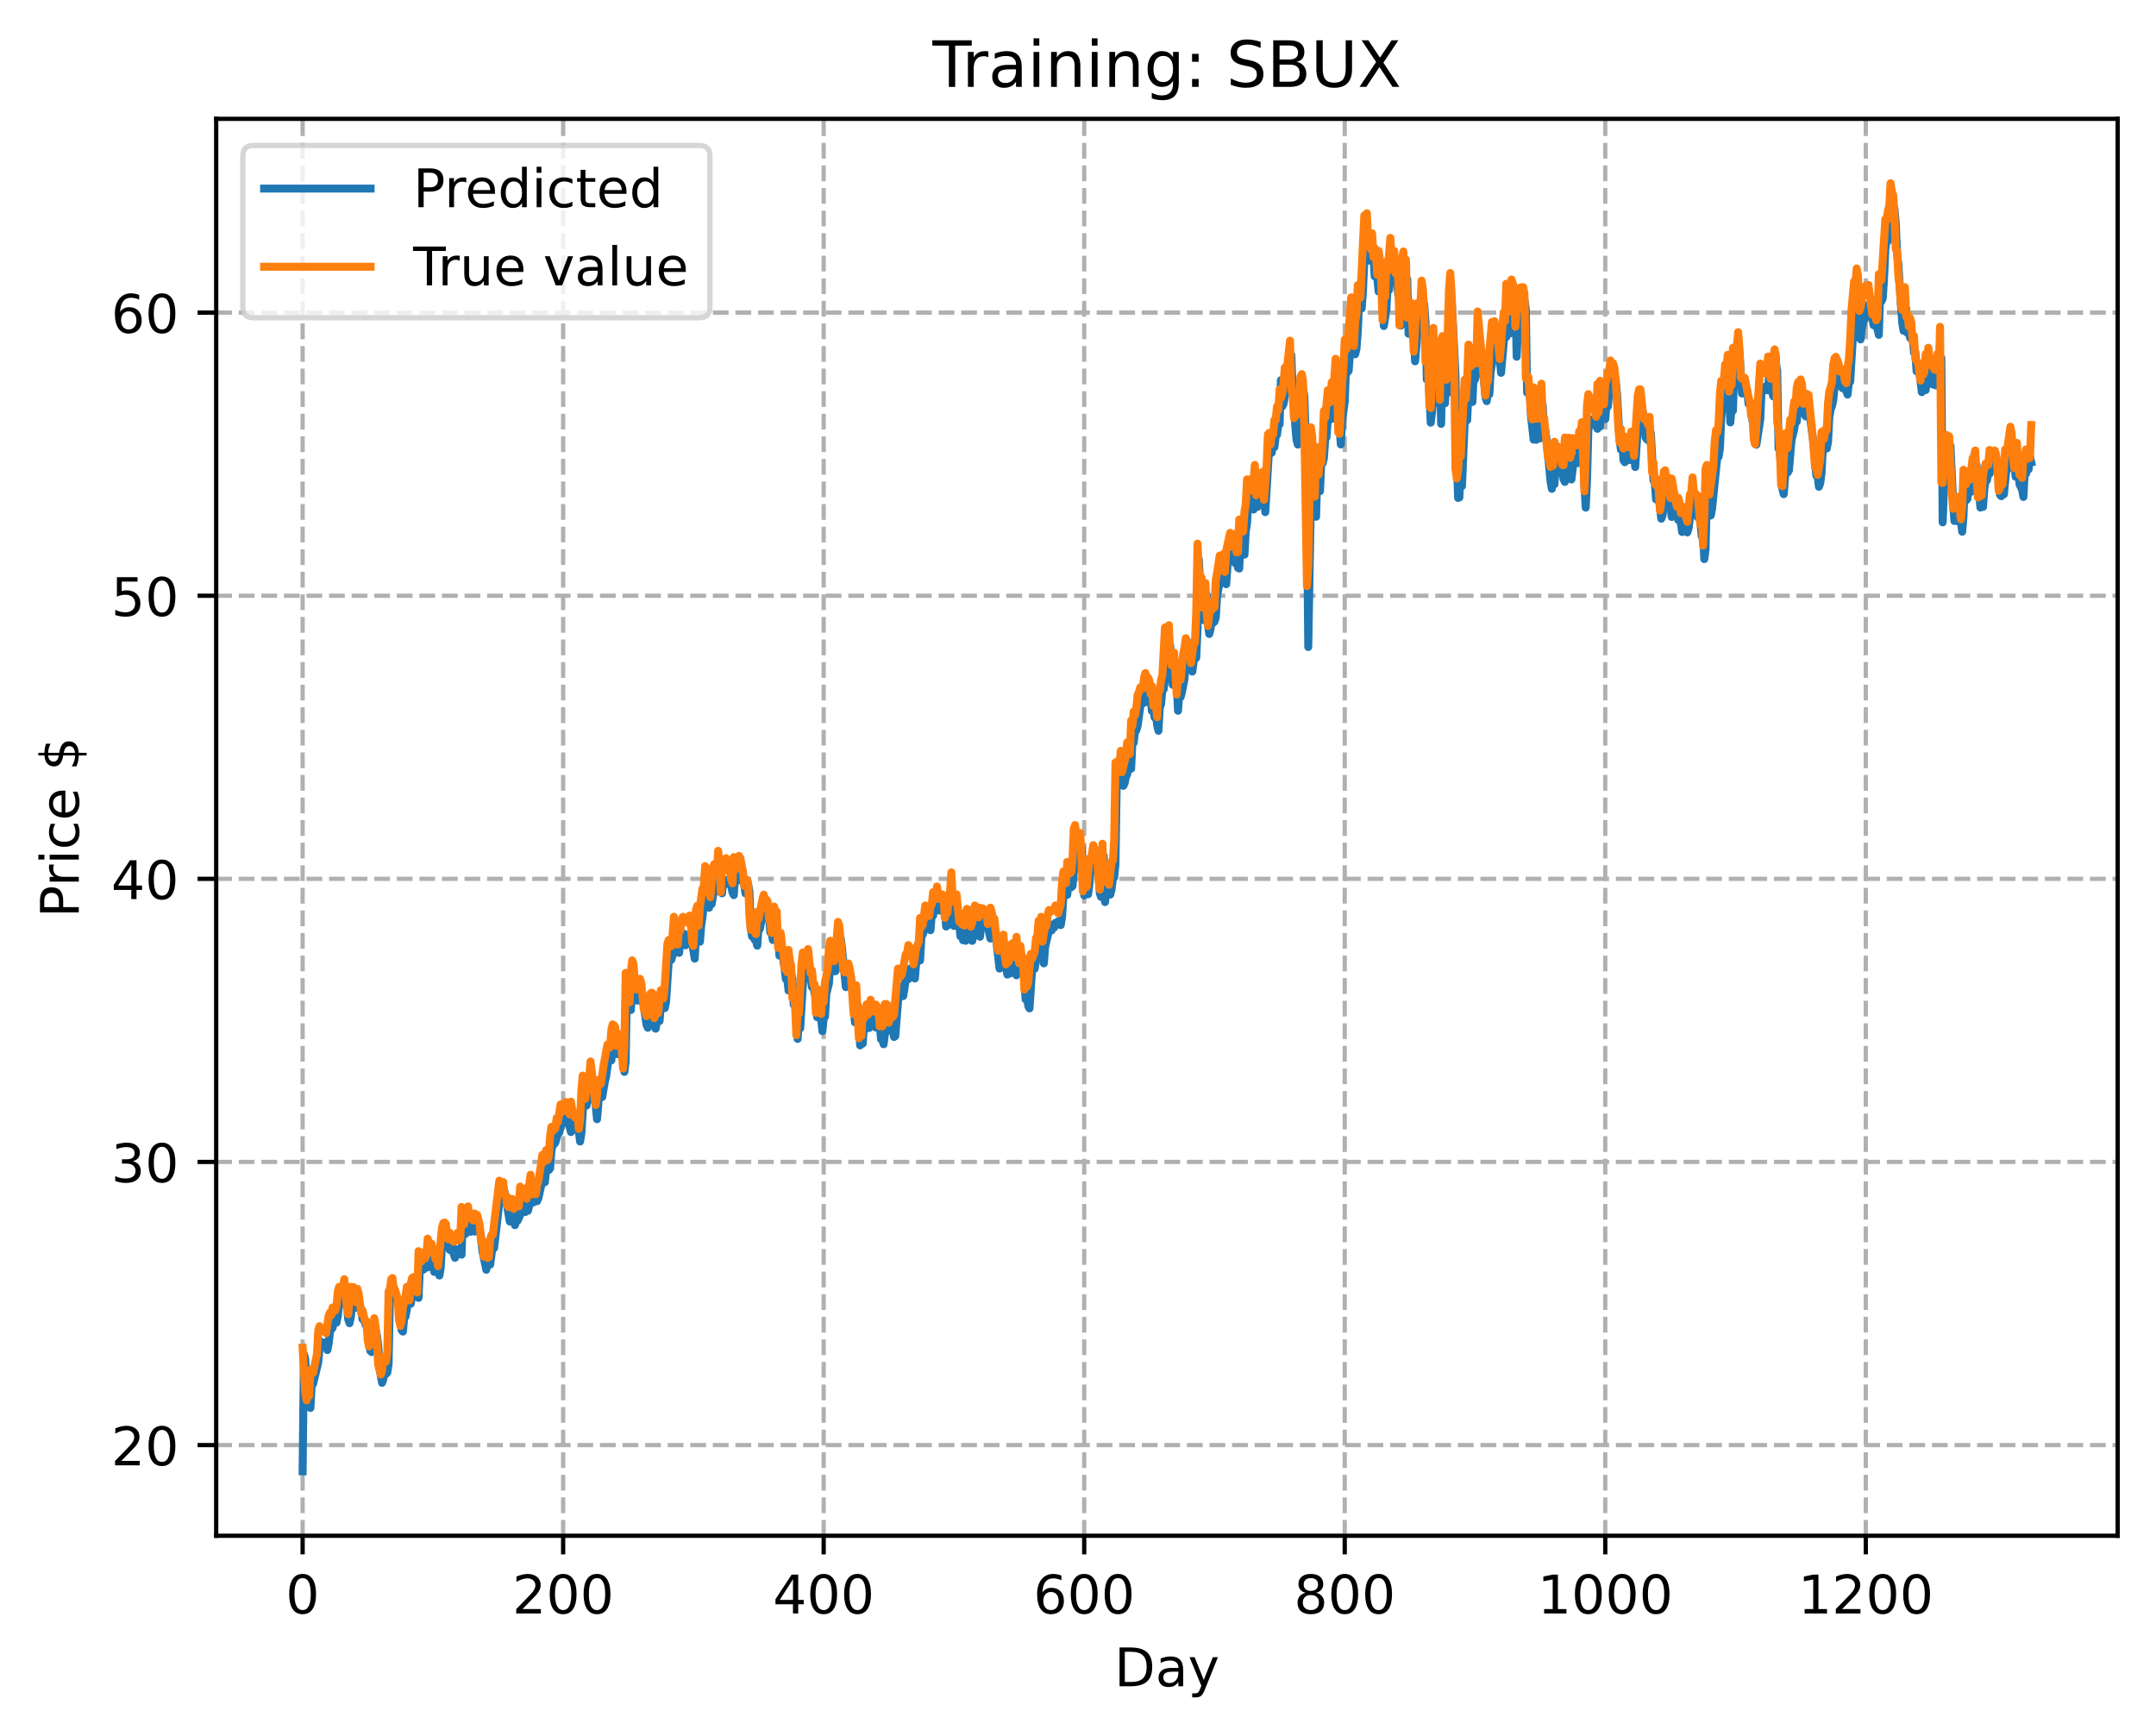 <?xml version="1.0" encoding="utf-8" standalone="no"?>
<!DOCTYPE svg PUBLIC "-//W3C//DTD SVG 1.1//EN"
  "http://www.w3.org/Graphics/SVG/1.1/DTD/svg11.dtd">
<!-- Created with matplotlib (https://matplotlib.org/) -->
<svg height="325.986pt" version="1.1" viewBox="0 0 404.923 325.986" width="404.923pt" xmlns="http://www.w3.org/2000/svg" xmlns:xlink="http://www.w3.org/1999/xlink">
 <defs>
  <style type="text/css">
*{stroke-linecap:butt;stroke-linejoin:round;}
  </style>
 </defs>
 <g id="figure_1">
  <g id="patch_1">
   <path d="M 0 325.986 
L 404.923 325.986 
L 404.923 0 
L 0 0 
z
" style="fill:#ffffff;"/>
  </g>
  <g id="axes_1">
   <g id="patch_2">
    <path d="M 40.603 288.43 
L 397.723 288.43 
L 397.723 22.318 
L 40.603 22.318 
z
" style="fill:#ffffff;"/>
   </g>
   <g id="matplotlib.axis_1">
    <g id="xtick_1">
     <g id="line2d_1">
      <path clip-path="url(#p5e52fb1997)" d="M 56.836 288.43 
L 56.836 22.318 
" style="fill:none;stroke:#b0b0b0;stroke-dasharray:2.96,1.28;stroke-dashoffset:0;stroke-width:0.8;"/>
     </g>
     <g id="line2d_2">
      <defs>
       <path d="M 0 0 
L 0 3.5 
" id="ma1206b8330" style="stroke:#000000;stroke-width:0.8;"/>
      </defs>
      <g>
       <use style="stroke:#000000;stroke-width:0.8;" x="56.836" xlink:href="#ma1206b8330" y="288.43"/>
      </g>
     </g>
     <g id="text_1">
      <!-- 0 -->
      <defs>
       <path d="M 31.781 66.406 
Q 24.172 66.406 20.328 58.906 
Q 16.5 51.422 16.5 36.375 
Q 16.5 21.391 20.328 13.891 
Q 24.172 6.391 31.781 6.391 
Q 39.453 6.391 43.281 13.891 
Q 47.125 21.391 47.125 36.375 
Q 47.125 51.422 43.281 58.906 
Q 39.453 66.406 31.781 66.406 
z
M 31.781 74.219 
Q 44.047 74.219 50.516 64.516 
Q 56.984 54.828 56.984 36.375 
Q 56.984 17.969 50.516 8.266 
Q 44.047 -1.422 31.781 -1.422 
Q 19.531 -1.422 13.062 8.266 
Q 6.594 17.969 6.594 36.375 
Q 6.594 54.828 13.062 64.516 
Q 19.531 74.219 31.781 74.219 
z
" id="DejaVuSans-48"/>
      </defs>
      <g transform="translate(53.655 303.029)scale(0.1 -0.1)">
       <use xlink:href="#DejaVuSans-48"/>
      </g>
     </g>
    </g>
    <g id="xtick_2">
     <g id="line2d_3">
      <path clip-path="url(#p5e52fb1997)" d="M 105.766 288.43 
L 105.766 22.318 
" style="fill:none;stroke:#b0b0b0;stroke-dasharray:2.96,1.28;stroke-dashoffset:0;stroke-width:0.8;"/>
     </g>
     <g id="line2d_4">
      <g>
       <use style="stroke:#000000;stroke-width:0.8;" x="105.766" xlink:href="#ma1206b8330" y="288.43"/>
      </g>
     </g>
     <g id="text_2">
      <!-- 200 -->
      <defs>
       <path d="M 19.188 8.297 
L 53.609 8.297 
L 53.609 0 
L 7.328 0 
L 7.328 8.297 
Q 12.938 14.109 22.625 23.891 
Q 32.328 33.688 34.812 36.531 
Q 39.547 41.844 41.422 45.531 
Q 43.312 49.219 43.312 52.781 
Q 43.312 58.594 39.234 62.25 
Q 35.156 65.922 28.609 65.922 
Q 23.969 65.922 18.812 64.312 
Q 13.672 62.703 7.812 59.422 
L 7.812 69.391 
Q 13.766 71.781 18.938 73 
Q 24.125 74.219 28.422 74.219 
Q 39.75 74.219 46.484 68.547 
Q 53.219 62.891 53.219 53.422 
Q 53.219 48.922 51.531 44.891 
Q 49.859 40.875 45.406 35.406 
Q 44.188 33.984 37.641 27.219 
Q 31.109 20.453 19.188 8.297 
z
" id="DejaVuSans-50"/>
      </defs>
      <g transform="translate(96.223 303.029)scale(0.1 -0.1)">
       <use xlink:href="#DejaVuSans-50"/>
       <use x="63.623" xlink:href="#DejaVuSans-48"/>
       <use x="127.246" xlink:href="#DejaVuSans-48"/>
      </g>
     </g>
    </g>
    <g id="xtick_3">
     <g id="line2d_5">
      <path clip-path="url(#p5e52fb1997)" d="M 154.697 288.43 
L 154.697 22.318 
" style="fill:none;stroke:#b0b0b0;stroke-dasharray:2.96,1.28;stroke-dashoffset:0;stroke-width:0.8;"/>
     </g>
     <g id="line2d_6">
      <g>
       <use style="stroke:#000000;stroke-width:0.8;" x="154.697" xlink:href="#ma1206b8330" y="288.43"/>
      </g>
     </g>
     <g id="text_3">
      <!-- 400 -->
      <defs>
       <path d="M 37.797 64.312 
L 12.891 25.391 
L 37.797 25.391 
z
M 35.203 72.906 
L 47.609 72.906 
L 47.609 25.391 
L 58.016 25.391 
L 58.016 17.188 
L 47.609 17.188 
L 47.609 0 
L 37.797 0 
L 37.797 17.188 
L 4.891 17.188 
L 4.891 26.703 
z
" id="DejaVuSans-52"/>
      </defs>
      <g transform="translate(145.153 303.029)scale(0.1 -0.1)">
       <use xlink:href="#DejaVuSans-52"/>
       <use x="63.623" xlink:href="#DejaVuSans-48"/>
       <use x="127.246" xlink:href="#DejaVuSans-48"/>
      </g>
     </g>
    </g>
    <g id="xtick_4">
     <g id="line2d_7">
      <path clip-path="url(#p5e52fb1997)" d="M 203.628 288.43 
L 203.628 22.318 
" style="fill:none;stroke:#b0b0b0;stroke-dasharray:2.96,1.28;stroke-dashoffset:0;stroke-width:0.8;"/>
     </g>
     <g id="line2d_8">
      <g>
       <use style="stroke:#000000;stroke-width:0.8;" x="203.628" xlink:href="#ma1206b8330" y="288.43"/>
      </g>
     </g>
     <g id="text_4">
      <!-- 600 -->
      <defs>
       <path d="M 33.016 40.375 
Q 26.375 40.375 22.484 35.828 
Q 18.609 31.297 18.609 23.391 
Q 18.609 15.531 22.484 10.953 
Q 26.375 6.391 33.016 6.391 
Q 39.656 6.391 43.531 10.953 
Q 47.406 15.531 47.406 23.391 
Q 47.406 31.297 43.531 35.828 
Q 39.656 40.375 33.016 40.375 
z
M 52.594 71.297 
L 52.594 62.312 
Q 48.875 64.062 45.094 64.984 
Q 41.312 65.922 37.594 65.922 
Q 27.828 65.922 22.672 59.328 
Q 17.531 52.734 16.797 39.406 
Q 19.672 43.656 24.016 45.922 
Q 28.375 48.188 33.594 48.188 
Q 44.578 48.188 50.953 41.516 
Q 57.328 34.859 57.328 23.391 
Q 57.328 12.156 50.688 5.359 
Q 44.047 -1.422 33.016 -1.422 
Q 20.359 -1.422 13.672 8.266 
Q 6.984 17.969 6.984 36.375 
Q 6.984 53.656 15.188 63.938 
Q 23.391 74.219 37.203 74.219 
Q 40.922 74.219 44.703 73.484 
Q 48.484 72.75 52.594 71.297 
z
" id="DejaVuSans-54"/>
      </defs>
      <g transform="translate(194.084 303.029)scale(0.1 -0.1)">
       <use xlink:href="#DejaVuSans-54"/>
       <use x="63.623" xlink:href="#DejaVuSans-48"/>
       <use x="127.246" xlink:href="#DejaVuSans-48"/>
      </g>
     </g>
    </g>
    <g id="xtick_5">
     <g id="line2d_9">
      <path clip-path="url(#p5e52fb1997)" d="M 252.558 288.43 
L 252.558 22.318 
" style="fill:none;stroke:#b0b0b0;stroke-dasharray:2.96,1.28;stroke-dashoffset:0;stroke-width:0.8;"/>
     </g>
     <g id="line2d_10">
      <g>
       <use style="stroke:#000000;stroke-width:0.8;" x="252.558" xlink:href="#ma1206b8330" y="288.43"/>
      </g>
     </g>
     <g id="text_5">
      <!-- 800 -->
      <defs>
       <path d="M 31.781 34.625 
Q 24.75 34.625 20.719 30.859 
Q 16.703 27.094 16.703 20.516 
Q 16.703 13.922 20.719 10.156 
Q 24.75 6.391 31.781 6.391 
Q 38.812 6.391 42.859 10.172 
Q 46.922 13.969 46.922 20.516 
Q 46.922 27.094 42.891 30.859 
Q 38.875 34.625 31.781 34.625 
z
M 21.922 38.812 
Q 15.578 40.375 12.031 44.719 
Q 8.5 49.078 8.5 55.328 
Q 8.5 64.062 14.719 69.141 
Q 20.953 74.219 31.781 74.219 
Q 42.672 74.219 48.875 69.141 
Q 55.078 64.062 55.078 55.328 
Q 55.078 49.078 51.531 44.719 
Q 48 40.375 41.703 38.812 
Q 48.828 37.156 52.797 32.312 
Q 56.781 27.484 56.781 20.516 
Q 56.781 9.906 50.312 4.234 
Q 43.844 -1.422 31.781 -1.422 
Q 19.734 -1.422 13.25 4.234 
Q 6.781 9.906 6.781 20.516 
Q 6.781 27.484 10.781 32.312 
Q 14.797 37.156 21.922 38.812 
z
M 18.312 54.391 
Q 18.312 48.734 21.844 45.562 
Q 25.391 42.391 31.781 42.391 
Q 38.141 42.391 41.719 45.562 
Q 45.312 48.734 45.312 54.391 
Q 45.312 60.062 41.719 63.234 
Q 38.141 66.406 31.781 66.406 
Q 25.391 66.406 21.844 63.234 
Q 18.312 60.062 18.312 54.391 
z
" id="DejaVuSans-56"/>
      </defs>
      <g transform="translate(243.015 303.029)scale(0.1 -0.1)">
       <use xlink:href="#DejaVuSans-56"/>
       <use x="63.623" xlink:href="#DejaVuSans-48"/>
       <use x="127.246" xlink:href="#DejaVuSans-48"/>
      </g>
     </g>
    </g>
    <g id="xtick_6">
     <g id="line2d_11">
      <path clip-path="url(#p5e52fb1997)" d="M 301.489 288.43 
L 301.489 22.318 
" style="fill:none;stroke:#b0b0b0;stroke-dasharray:2.96,1.28;stroke-dashoffset:0;stroke-width:0.8;"/>
     </g>
     <g id="line2d_12">
      <g>
       <use style="stroke:#000000;stroke-width:0.8;" x="301.489" xlink:href="#ma1206b8330" y="288.43"/>
      </g>
     </g>
     <g id="text_6">
      <!-- 1000 -->
      <defs>
       <path d="M 12.406 8.297 
L 28.516 8.297 
L 28.516 63.922 
L 10.984 60.406 
L 10.984 69.391 
L 28.422 72.906 
L 38.281 72.906 
L 38.281 8.297 
L 54.391 8.297 
L 54.391 0 
L 12.406 0 
z
" id="DejaVuSans-49"/>
      </defs>
      <g transform="translate(288.764 303.029)scale(0.1 -0.1)">
       <use xlink:href="#DejaVuSans-49"/>
       <use x="63.623" xlink:href="#DejaVuSans-48"/>
       <use x="127.246" xlink:href="#DejaVuSans-48"/>
       <use x="190.869" xlink:href="#DejaVuSans-48"/>
      </g>
     </g>
    </g>
    <g id="xtick_7">
     <g id="line2d_13">
      <path clip-path="url(#p5e52fb1997)" d="M 350.419 288.43 
L 350.419 22.318 
" style="fill:none;stroke:#b0b0b0;stroke-dasharray:2.96,1.28;stroke-dashoffset:0;stroke-width:0.8;"/>
     </g>
     <g id="line2d_14">
      <g>
       <use style="stroke:#000000;stroke-width:0.8;" x="350.419" xlink:href="#ma1206b8330" y="288.43"/>
      </g>
     </g>
     <g id="text_7">
      <!-- 1200 -->
      <g transform="translate(337.694 303.029)scale(0.1 -0.1)">
       <use xlink:href="#DejaVuSans-49"/>
       <use x="63.623" xlink:href="#DejaVuSans-50"/>
       <use x="127.246" xlink:href="#DejaVuSans-48"/>
       <use x="190.869" xlink:href="#DejaVuSans-48"/>
      </g>
     </g>
    </g>
    <g id="text_8">
     <!-- Day -->
     <defs>
      <path d="M 19.672 64.797 
L 19.672 8.109 
L 31.594 8.109 
Q 46.688 8.109 53.688 14.938 
Q 60.688 21.781 60.688 36.531 
Q 60.688 51.172 53.688 57.984 
Q 46.688 64.797 31.594 64.797 
z
M 9.812 72.906 
L 30.078 72.906 
Q 51.266 72.906 61.172 64.094 
Q 71.094 55.281 71.094 36.531 
Q 71.094 17.672 61.125 8.828 
Q 51.172 0 30.078 0 
L 9.812 0 
z
" id="DejaVuSans-68"/>
      <path d="M 34.281 27.484 
Q 23.391 27.484 19.188 25 
Q 14.984 22.516 14.984 16.5 
Q 14.984 11.719 18.141 8.906 
Q 21.297 6.109 26.703 6.109 
Q 34.188 6.109 38.703 11.406 
Q 43.219 16.703 43.219 25.484 
L 43.219 27.484 
z
M 52.203 31.203 
L 52.203 0 
L 43.219 0 
L 43.219 8.297 
Q 40.141 3.328 35.547 0.953 
Q 30.953 -1.422 24.312 -1.422 
Q 15.922 -1.422 10.953 3.297 
Q 6 8.016 6 15.922 
Q 6 25.141 12.172 29.828 
Q 18.359 34.516 30.609 34.516 
L 43.219 34.516 
L 43.219 35.406 
Q 43.219 41.609 39.141 45 
Q 35.062 48.391 27.688 48.391 
Q 23 48.391 18.547 47.266 
Q 14.109 46.141 10.016 43.891 
L 10.016 52.203 
Q 14.938 54.109 19.578 55.047 
Q 24.219 56 28.609 56 
Q 40.484 56 46.344 49.844 
Q 52.203 43.703 52.203 31.203 
z
" id="DejaVuSans-97"/>
      <path d="M 32.172 -5.078 
Q 28.375 -14.844 24.75 -17.812 
Q 21.141 -20.797 15.094 -20.797 
L 7.906 -20.797 
L 7.906 -13.281 
L 13.188 -13.281 
Q 16.891 -13.281 18.938 -11.516 
Q 21 -9.766 23.484 -3.219 
L 25.094 0.875 
L 2.984 54.688 
L 12.5 54.688 
L 29.594 11.922 
L 46.688 54.688 
L 56.203 54.688 
z
" id="DejaVuSans-121"/>
     </defs>
     <g transform="translate(209.29 316.707)scale(0.1 -0.1)">
      <use xlink:href="#DejaVuSans-68"/>
      <use x="77.002" xlink:href="#DejaVuSans-97"/>
      <use x="138.281" xlink:href="#DejaVuSans-121"/>
     </g>
    </g>
   </g>
   <g id="matplotlib.axis_2">
    <g id="ytick_1">
     <g id="line2d_15">
      <path clip-path="url(#p5e52fb1997)" d="M 40.603 271.404 
L 397.723 271.404 
" style="fill:none;stroke:#b0b0b0;stroke-dasharray:2.96,1.28;stroke-dashoffset:0;stroke-width:0.8;"/>
     </g>
     <g id="line2d_16">
      <defs>
       <path d="M 0 0 
L -3.5 0 
" id="mc144bba1b3" style="stroke:#000000;stroke-width:0.8;"/>
      </defs>
      <g>
       <use style="stroke:#000000;stroke-width:0.8;" x="40.603" xlink:href="#mc144bba1b3" y="271.404"/>
      </g>
     </g>
     <g id="text_9">
      <!-- 20 -->
      <g transform="translate(20.878 275.203)scale(0.1 -0.1)">
       <use xlink:href="#DejaVuSans-50"/>
       <use x="63.623" xlink:href="#DejaVuSans-48"/>
      </g>
     </g>
    </g>
    <g id="ytick_2">
     <g id="line2d_17">
      <path clip-path="url(#p5e52fb1997)" d="M 40.603 218.231 
L 397.723 218.231 
" style="fill:none;stroke:#b0b0b0;stroke-dasharray:2.96,1.28;stroke-dashoffset:0;stroke-width:0.8;"/>
     </g>
     <g id="line2d_18">
      <g>
       <use style="stroke:#000000;stroke-width:0.8;" x="40.603" xlink:href="#mc144bba1b3" y="218.231"/>
      </g>
     </g>
     <g id="text_10">
      <!-- 30 -->
      <defs>
       <path d="M 40.578 39.312 
Q 47.656 37.797 51.625 33 
Q 55.609 28.219 55.609 21.188 
Q 55.609 10.406 48.188 4.484 
Q 40.766 -1.422 27.094 -1.422 
Q 22.516 -1.422 17.656 -0.516 
Q 12.797 0.391 7.625 2.203 
L 7.625 11.719 
Q 11.719 9.328 16.594 8.109 
Q 21.484 6.891 26.812 6.891 
Q 36.078 6.891 40.938 10.547 
Q 45.797 14.203 45.797 21.188 
Q 45.797 27.641 41.281 31.266 
Q 36.766 34.906 28.719 34.906 
L 20.219 34.906 
L 20.219 43.016 
L 29.109 43.016 
Q 36.375 43.016 40.234 45.922 
Q 44.094 48.828 44.094 54.297 
Q 44.094 59.906 40.109 62.906 
Q 36.141 65.922 28.719 65.922 
Q 24.656 65.922 20.016 65.031 
Q 15.375 64.156 9.812 62.312 
L 9.812 71.094 
Q 15.438 72.656 20.344 73.438 
Q 25.25 74.219 29.594 74.219 
Q 40.828 74.219 47.359 69.109 
Q 53.906 64.016 53.906 55.328 
Q 53.906 49.266 50.438 45.094 
Q 46.969 40.922 40.578 39.312 
z
" id="DejaVuSans-51"/>
      </defs>
      <g transform="translate(20.878 222.03)scale(0.1 -0.1)">
       <use xlink:href="#DejaVuSans-51"/>
       <use x="63.623" xlink:href="#DejaVuSans-48"/>
      </g>
     </g>
    </g>
    <g id="ytick_3">
     <g id="line2d_19">
      <path clip-path="url(#p5e52fb1997)" d="M 40.603 165.059 
L 397.723 165.059 
" style="fill:none;stroke:#b0b0b0;stroke-dasharray:2.96,1.28;stroke-dashoffset:0;stroke-width:0.8;"/>
     </g>
     <g id="line2d_20">
      <g>
       <use style="stroke:#000000;stroke-width:0.8;" x="40.603" xlink:href="#mc144bba1b3" y="165.059"/>
      </g>
     </g>
     <g id="text_11">
      <!-- 40 -->
      <g transform="translate(20.878 168.858)scale(0.1 -0.1)">
       <use xlink:href="#DejaVuSans-52"/>
       <use x="63.623" xlink:href="#DejaVuSans-48"/>
      </g>
     </g>
    </g>
    <g id="ytick_4">
     <g id="line2d_21">
      <path clip-path="url(#p5e52fb1997)" d="M 40.603 111.886 
L 397.723 111.886 
" style="fill:none;stroke:#b0b0b0;stroke-dasharray:2.96,1.28;stroke-dashoffset:0;stroke-width:0.8;"/>
     </g>
     <g id="line2d_22">
      <g>
       <use style="stroke:#000000;stroke-width:0.8;" x="40.603" xlink:href="#mc144bba1b3" y="111.886"/>
      </g>
     </g>
     <g id="text_12">
      <!-- 50 -->
      <defs>
       <path d="M 10.797 72.906 
L 49.516 72.906 
L 49.516 64.594 
L 19.828 64.594 
L 19.828 46.734 
Q 21.969 47.469 24.109 47.828 
Q 26.266 48.188 28.422 48.188 
Q 40.625 48.188 47.75 41.5 
Q 54.891 34.812 54.891 23.391 
Q 54.891 11.625 47.562 5.094 
Q 40.234 -1.422 26.906 -1.422 
Q 22.312 -1.422 17.547 -0.641 
Q 12.797 0.141 7.719 1.703 
L 7.719 11.625 
Q 12.109 9.234 16.797 8.062 
Q 21.484 6.891 26.703 6.891 
Q 35.156 6.891 40.078 11.328 
Q 45.016 15.766 45.016 23.391 
Q 45.016 31 40.078 35.438 
Q 35.156 39.891 26.703 39.891 
Q 22.75 39.891 18.812 39.016 
Q 14.891 38.141 10.797 36.281 
z
" id="DejaVuSans-53"/>
      </defs>
      <g transform="translate(20.878 115.686)scale(0.1 -0.1)">
       <use xlink:href="#DejaVuSans-53"/>
       <use x="63.623" xlink:href="#DejaVuSans-48"/>
      </g>
     </g>
    </g>
    <g id="ytick_5">
     <g id="line2d_23">
      <path clip-path="url(#p5e52fb1997)" d="M 40.603 58.714 
L 397.723 58.714 
" style="fill:none;stroke:#b0b0b0;stroke-dasharray:2.96,1.28;stroke-dashoffset:0;stroke-width:0.8;"/>
     </g>
     <g id="line2d_24">
      <g>
       <use style="stroke:#000000;stroke-width:0.8;" x="40.603" xlink:href="#mc144bba1b3" y="58.714"/>
      </g>
     </g>
     <g id="text_13">
      <!-- 60 -->
      <g transform="translate(20.878 62.513)scale(0.1 -0.1)">
       <use xlink:href="#DejaVuSans-54"/>
       <use x="63.623" xlink:href="#DejaVuSans-48"/>
      </g>
     </g>
    </g>
    <g id="text_14">
     <!-- Price $ -->
     <defs>
      <path d="M 19.672 64.797 
L 19.672 37.406 
L 32.078 37.406 
Q 38.969 37.406 42.719 40.969 
Q 46.484 44.531 46.484 51.125 
Q 46.484 57.672 42.719 61.234 
Q 38.969 64.797 32.078 64.797 
z
M 9.812 72.906 
L 32.078 72.906 
Q 44.344 72.906 50.609 67.359 
Q 56.891 61.812 56.891 51.125 
Q 56.891 40.328 50.609 34.812 
Q 44.344 29.297 32.078 29.297 
L 19.672 29.297 
L 19.672 0 
L 9.812 0 
z
" id="DejaVuSans-80"/>
      <path d="M 41.109 46.297 
Q 39.594 47.172 37.812 47.578 
Q 36.031 48 33.891 48 
Q 26.266 48 22.188 43.047 
Q 18.109 38.094 18.109 28.812 
L 18.109 0 
L 9.078 0 
L 9.078 54.688 
L 18.109 54.688 
L 18.109 46.188 
Q 20.953 51.172 25.484 53.578 
Q 30.031 56 36.531 56 
Q 37.453 56 38.578 55.875 
Q 39.703 55.766 41.062 55.516 
z
" id="DejaVuSans-114"/>
      <path d="M 9.422 54.688 
L 18.406 54.688 
L 18.406 0 
L 9.422 0 
z
M 9.422 75.984 
L 18.406 75.984 
L 18.406 64.594 
L 9.422 64.594 
z
" id="DejaVuSans-105"/>
      <path d="M 48.781 52.594 
L 48.781 44.188 
Q 44.969 46.297 41.141 47.344 
Q 37.312 48.391 33.406 48.391 
Q 24.656 48.391 19.812 42.844 
Q 14.984 37.312 14.984 27.297 
Q 14.984 17.281 19.812 11.734 
Q 24.656 6.203 33.406 6.203 
Q 37.312 6.203 41.141 7.25 
Q 44.969 8.297 48.781 10.406 
L 48.781 2.094 
Q 45.016 0.344 40.984 -0.531 
Q 36.969 -1.422 32.422 -1.422 
Q 20.062 -1.422 12.781 6.344 
Q 5.516 14.109 5.516 27.297 
Q 5.516 40.672 12.859 48.328 
Q 20.219 56 33.016 56 
Q 37.156 56 41.109 55.141 
Q 45.062 54.297 48.781 52.594 
z
" id="DejaVuSans-99"/>
      <path d="M 56.203 29.594 
L 56.203 25.203 
L 14.891 25.203 
Q 15.484 15.922 20.484 11.062 
Q 25.484 6.203 34.422 6.203 
Q 39.594 6.203 44.453 7.469 
Q 49.312 8.734 54.109 11.281 
L 54.109 2.781 
Q 49.266 0.734 44.188 -0.344 
Q 39.109 -1.422 33.891 -1.422 
Q 20.797 -1.422 13.156 6.188 
Q 5.516 13.812 5.516 26.812 
Q 5.516 40.234 12.766 48.109 
Q 20.016 56 32.328 56 
Q 43.359 56 49.781 48.891 
Q 56.203 41.797 56.203 29.594 
z
M 47.219 32.234 
Q 47.125 39.594 43.094 43.984 
Q 39.062 48.391 32.422 48.391 
Q 24.906 48.391 20.391 44.141 
Q 15.875 39.891 15.188 32.172 
z
" id="DejaVuSans-101"/>
      <path id="DejaVuSans-32"/>
      <path d="M 33.797 -14.703 
L 28.906 -14.703 
L 28.859 0 
Q 23.734 0.094 18.609 1.188 
Q 13.484 2.297 8.297 4.5 
L 8.297 13.281 
Q 13.281 10.156 18.375 8.562 
Q 23.484 6.984 28.906 6.938 
L 28.906 29.203 
Q 18.109 30.953 13.203 35.156 
Q 8.297 39.359 8.297 46.688 
Q 8.297 54.641 13.625 59.219 
Q 18.953 63.812 28.906 64.5 
L 28.906 75.984 
L 33.797 75.984 
L 33.797 64.656 
Q 38.328 64.453 42.578 63.688 
Q 46.828 62.938 50.875 61.625 
L 50.875 53.078 
Q 46.828 55.125 42.547 56.25 
Q 38.281 57.375 33.797 57.562 
L 33.797 36.719 
Q 44.875 35.016 50.094 30.609 
Q 55.328 26.219 55.328 18.609 
Q 55.328 10.359 49.781 5.594 
Q 44.234 0.828 33.797 0.094 
z
M 28.906 37.594 
L 28.906 57.625 
Q 23.25 56.984 20.266 54.391 
Q 17.281 51.812 17.281 47.516 
Q 17.281 43.312 20.031 40.969 
Q 22.797 38.625 28.906 37.594 
z
M 33.797 28.219 
L 33.797 7.078 
Q 39.984 7.906 43.141 10.594 
Q 46.297 13.281 46.297 17.672 
Q 46.297 21.969 43.281 24.5 
Q 40.281 27.047 33.797 28.219 
z
" id="DejaVuSans-36"/>
     </defs>
     <g transform="translate(14.798 172.342)rotate(-90)scale(0.1 -0.1)">
      <use xlink:href="#DejaVuSans-80"/>
      <use x="58.553" xlink:href="#DejaVuSans-114"/>
      <use x="99.666" xlink:href="#DejaVuSans-105"/>
      <use x="127.449" xlink:href="#DejaVuSans-99"/>
      <use x="182.43" xlink:href="#DejaVuSans-101"/>
      <use x="243.953" xlink:href="#DejaVuSans-32"/>
      <use x="275.74" xlink:href="#DejaVuSans-36"/>
     </g>
    </g>
   </g>
   <g id="line2d_25">
    <path clip-path="url(#p5e52fb1997)" d="M 56.836 276.334 
L 57.081 254.348 
L 57.325 255.214 
L 57.814 263.582 
L 58.059 262.247 
L 58.304 264.427 
L 58.548 259.779 
L 58.793 259.944 
L 59.772 255.871 
L 60.016 253.103 
L 60.261 251.962 
L 60.75 252.358 
L 60.995 252.16 
L 61.24 252.137 
L 61.484 253.563 
L 61.729 252.322 
L 61.974 250.106 
L 62.218 249.635 
L 62.463 249.407 
L 62.708 247.888 
L 62.952 247.751 
L 63.197 248.416 
L 63.441 247.226 
L 63.686 244.697 
L 63.931 243.982 
L 64.175 244.942 
L 64.42 244.845 
L 64.909 242.561 
L 65.399 247.776 
L 65.643 248.519 
L 65.888 247.341 
L 66.133 245.203 
L 66.377 244.612 
L 66.622 244.447 
L 66.867 244.74 
L 67.111 245.639 
L 67.356 244.466 
L 67.601 245.51 
L 67.845 245.861 
L 68.09 247.756 
L 68.335 247.876 
L 69.069 249.801 
L 69.313 252.523 
L 69.558 253.712 
L 69.802 253.932 
L 70.292 252.537 
L 70.536 249.771 
L 70.781 250.756 
L 71.026 252.698 
L 71.27 256.999 
L 71.76 259.716 
L 72.004 258.974 
L 72.249 256.015 
L 72.494 258.073 
L 72.738 257.794 
L 72.983 256.216 
L 73.228 243.642 
L 73.472 243.275 
L 73.717 241.715 
L 73.962 241.805 
L 74.206 243.862 
L 74.451 243.596 
L 74.696 244.138 
L 74.94 245.386 
L 75.429 249.818 
L 75.674 250.097 
L 75.919 247.385 
L 76.163 247.279 
L 76.408 245.969 
L 76.653 243.993 
L 76.897 243.605 
L 77.142 244.865 
L 77.387 243.345 
L 77.631 240.892 
L 77.876 241.554 
L 78.121 241.553 
L 78.61 243.761 
L 78.855 238.268 
L 79.099 237.258 
L 79.344 238.53 
L 79.589 238.415 
L 79.833 236.91 
L 80.323 238.026 
L 80.567 235.277 
L 80.812 235.826 
L 81.056 235.701 
L 81.301 235.796 
L 81.546 238.882 
L 81.79 238.756 
L 82.035 238.068 
L 82.524 239.563 
L 82.769 238.153 
L 83.014 233.664 
L 83.258 232.97 
L 83.503 231.676 
L 83.748 232.467 
L 83.992 232.735 
L 84.237 234.258 
L 84.482 234.766 
L 84.726 233.428 
L 84.971 233.73 
L 85.216 235.529 
L 85.46 236.235 
L 85.705 235.153 
L 85.95 235.117 
L 86.194 234.614 
L 86.439 235.391 
L 86.684 235.645 
L 86.928 229.013 
L 87.417 231.753 
L 87.662 231.186 
L 87.907 231.128 
L 88.151 229.365 
L 88.396 231.348 
L 88.641 230.472 
L 89.13 231.308 
L 89.375 229.911 
L 89.864 230.111 
L 90.109 230.939 
L 90.353 232.357 
L 90.598 234.938 
L 91.087 237.295 
L 91.332 238.482 
L 91.577 236.361 
L 91.821 237.398 
L 92.066 237.503 
L 92.555 233.797 
L 92.8 234.399 
L 94.023 223.755 
L 94.268 223.658 
L 94.512 224.972 
L 94.757 223.782 
L 95.246 226.493 
L 95.736 229.414 
L 95.98 227.678 
L 96.225 228.315 
L 96.47 227.575 
L 96.714 230.106 
L 96.959 228.499 
L 97.204 229.287 
L 97.693 228.195 
L 97.938 226.44 
L 98.182 226.544 
L 98.427 226.044 
L 98.672 227.636 
L 98.916 226.489 
L 99.161 227.396 
L 99.405 226.415 
L 99.65 224.579 
L 99.895 223.598 
L 100.139 225.844 
L 100.384 224.145 
L 100.629 225.629 
L 100.873 225.593 
L 101.118 225.015 
L 101.852 221.725 
L 102.097 220.085 
L 102.341 222.041 
L 102.586 219.495 
L 102.831 218.628 
L 103.075 219.75 
L 103.32 219.433 
L 103.565 216.119 
L 103.809 214.966 
L 104.054 214.911 
L 104.299 214.6 
L 104.788 212.823 
L 105.032 212.748 
L 105.522 210.621 
L 105.766 211.023 
L 106.011 210.456 
L 106.256 210.191 
L 106.5 209.381 
L 106.745 209.267 
L 106.99 211.61 
L 107.234 212.613 
L 107.479 209.229 
L 107.724 211.621 
L 107.968 210.836 
L 108.458 212.356 
L 108.702 212.382 
L 108.947 214.392 
L 109.192 212.868 
L 109.681 205.091 
L 110.17 207.637 
L 110.415 205.738 
L 110.66 205.646 
L 111.149 202.325 
L 111.393 203.641 
L 111.638 206.481 
L 111.883 207.617 
L 112.127 210.207 
L 112.617 204.556 
L 113.106 206.034 
L 113.595 203.177 
L 113.84 202.126 
L 114.329 198.703 
L 114.574 198.278 
L 114.819 199.148 
L 115.063 196.927 
L 115.308 195.779 
L 115.553 195.42 
L 115.797 195.705 
L 116.042 198.006 
L 116.531 196.632 
L 116.776 196.572 
L 117.265 201.321 
L 117.51 199.374 
L 117.754 184.399 
L 117.999 187.946 
L 118.244 188.414 
L 118.488 189.694 
L 118.733 185.387 
L 118.978 183.577 
L 119.222 184.481 
L 119.712 187.922 
L 119.956 186.362 
L 120.69 187.377 
L 121.424 192.472 
L 121.669 193.024 
L 122.158 192.05 
L 122.648 189.905 
L 122.892 189.761 
L 123.137 193.202 
L 123.626 190.508 
L 123.871 191.759 
L 124.115 188.775 
L 124.605 188.128 
L 124.849 189.337 
L 125.094 188.2 
L 125.583 180.652 
L 125.828 179.901 
L 126.073 180.279 
L 126.562 178.649 
L 126.807 175.754 
L 127.051 176.928 
L 127.296 177.255 
L 127.541 178.964 
L 127.785 176.661 
L 128.03 177.348 
L 128.275 175.408 
L 128.519 175.377 
L 128.764 177.532 
L 129.008 176.204 
L 129.253 176.21 
L 129.498 176.514 
L 129.742 175.585 
L 130.476 180.051 
L 130.721 175.702 
L 130.966 174.368 
L 131.21 174.1 
L 131.455 176.87 
L 131.7 173.786 
L 131.944 172.23 
L 132.189 169.592 
L 132.434 169.453 
L 132.678 165.917 
L 132.923 166.877 
L 133.168 170.485 
L 133.412 168.541 
L 133.657 169.804 
L 133.902 168.313 
L 134.146 165.192 
L 134.391 167.474 
L 134.636 167.418 
L 134.88 166.23 
L 135.125 162.722 
L 135.369 164.213 
L 135.614 167.779 
L 135.859 165.125 
L 136.103 165.45 
L 136.348 166.001 
L 136.593 165.992 
L 136.837 165.868 
L 137.082 165.006 
L 137.571 167.604 
L 137.816 168.114 
L 138.061 164.591 
L 138.305 163.997 
L 138.55 165.394 
L 139.039 164.053 
L 139.529 164.479 
L 140.018 167.806 
L 140.263 167.371 
L 140.507 166.126 
L 140.752 167.36 
L 140.996 174.317 
L 141.241 175.86 
L 141.486 175.968 
L 141.73 176.494 
L 141.975 176.622 
L 142.22 177.611 
L 142.464 174.258 
L 142.709 174.477 
L 143.198 171.819 
L 143.443 171.764 
L 143.688 170.852 
L 143.932 170.998 
L 144.177 171.438 
L 144.422 172.153 
L 144.666 175.099 
L 144.911 175.261 
L 145.156 176.542 
L 145.645 172.67 
L 145.89 174.908 
L 146.134 174.867 
L 146.379 179.47 
L 146.624 179.551 
L 146.868 178.341 
L 147.602 183.902 
L 147.847 183.646 
L 148.091 186.024 
L 148.336 181.772 
L 148.825 183.81 
L 149.07 188.7 
L 149.315 188.032 
L 149.559 190.773 
L 149.804 195.119 
L 150.049 191.404 
L 150.293 193.135 
L 151.027 181.012 
L 151.517 183.572 
L 151.761 182.644 
L 152.006 182.183 
L 152.495 185.382 
L 152.74 185.035 
L 152.984 186.635 
L 153.229 186.567 
L 153.474 191.034 
L 153.718 189.569 
L 153.963 188.812 
L 154.452 193.665 
L 154.697 191.222 
L 154.942 190.958 
L 155.186 186.698 
L 155.676 184.737 
L 155.92 181.233 
L 156.165 180.675 
L 156.654 182.408 
L 156.899 182.405 
L 157.144 181.814 
L 157.388 178.042 
L 157.633 176.516 
L 157.878 176.147 
L 158.122 177.934 
L 158.856 185.395 
L 159.101 183.754 
L 159.345 185.128 
L 159.59 182.929 
L 159.835 183.765 
L 160.079 184.998 
L 160.569 192.016 
L 160.813 190.72 
L 161.058 188.717 
L 161.547 196.335 
L 161.792 194.882 
L 162.037 195.999 
L 162.281 192.182 
L 162.526 193.307 
L 162.771 192.483 
L 163.015 191.266 
L 163.26 193.05 
L 163.505 190.876 
L 163.749 189.88 
L 163.994 192.295 
L 164.239 192.001 
L 164.483 192.986 
L 164.972 192.735 
L 165.217 192.237 
L 165.462 195.178 
L 165.706 195.169 
L 165.951 196.121 
L 166.44 192.412 
L 166.685 192.598 
L 167.174 193.574 
L 167.419 191.529 
L 167.908 194.758 
L 168.153 194.586 
L 168.887 185.239 
L 169.132 186.878 
L 169.376 187.063 
L 169.621 187.087 
L 169.866 185.713 
L 170.11 183.642 
L 170.355 183.353 
L 170.6 183.903 
L 170.844 181.945 
L 171.333 182.682 
L 171.578 182.846 
L 171.823 183.773 
L 172.067 180.912 
L 172.312 179.562 
L 172.557 179.064 
L 172.801 180.383 
L 173.046 175.978 
L 173.291 175.559 
L 173.78 174.025 
L 174.025 174.431 
L 174.269 174.217 
L 174.514 173.739 
L 174.759 174.7 
L 175.003 171.656 
L 175.248 171.983 
L 175.493 170.339 
L 175.737 171.033 
L 175.982 170.715 
L 176.227 169.165 
L 176.471 171.019 
L 176.716 170.909 
L 176.96 170.372 
L 177.205 170.177 
L 177.45 170.365 
L 177.694 174.01 
L 177.939 173.392 
L 178.184 173.702 
L 178.428 171.297 
L 178.673 170.74 
L 178.918 168.349 
L 179.162 173.895 
L 179.407 173.263 
L 179.652 171.778 
L 179.896 171.22 
L 180.386 175.863 
L 180.63 175.142 
L 180.875 176.592 
L 181.12 176.171 
L 181.364 176.691 
L 181.854 173.436 
L 182.343 174.939 
L 182.588 176.711 
L 183.321 173.32 
L 183.566 173.965 
L 184.055 175.935 
L 184.3 173.667 
L 184.545 173.249 
L 184.789 172.189 
L 185.034 173.643 
L 185.279 172.88 
L 186.013 176.275 
L 186.257 173.474 
L 186.991 175.519 
L 187.725 181.91 
L 187.97 181.506 
L 188.215 180.155 
L 188.459 179.783 
L 188.704 179.197 
L 188.948 181.723 
L 189.193 183.039 
L 189.438 180.769 
L 189.682 182.845 
L 189.927 181.095 
L 190.172 181.275 
L 190.416 180.422 
L 190.906 183.181 
L 191.15 180.842 
L 191.395 180.619 
L 191.64 182.303 
L 191.884 180.413 
L 192.129 182.862 
L 192.374 183.234 
L 192.618 187.704 
L 192.863 186.188 
L 193.108 188.931 
L 193.352 189.391 
L 193.842 182.122 
L 194.331 181.925 
L 194.82 178.853 
L 195.065 177.844 
L 195.309 175.664 
L 195.554 176.447 
L 195.799 175.481 
L 196.043 180.932 
L 196.288 177.845 
L 197.267 173.621 
L 197.511 174.741 
L 197.756 173.677 
L 198.001 174.195 
L 198.245 173.304 
L 198.49 173.353 
L 198.735 173.054 
L 198.979 173.548 
L 199.224 173.746 
L 199.469 172.207 
L 199.713 168.356 
L 199.958 167.241 
L 200.203 166.922 
L 200.447 168.068 
L 200.692 164.396 
L 200.936 164.959 
L 201.181 166.651 
L 201.426 166.427 
L 201.67 163.974 
L 201.915 158.478 
L 202.16 157.823 
L 202.404 160.915 
L 202.649 160.485 
L 202.894 159.597 
L 203.138 159.165 
L 203.628 168.17 
L 203.872 165.321 
L 204.117 166.313 
L 204.362 167.944 
L 204.606 166.037 
L 204.851 162.933 
L 205.096 163.634 
L 205.34 162.176 
L 205.585 162.408 
L 205.83 163.381 
L 206.074 162.238 
L 206.319 163.494 
L 206.563 167.819 
L 206.808 168.465 
L 207.297 160.726 
L 207.542 169.419 
L 208.031 164.921 
L 208.276 167.08 
L 208.521 168.02 
L 208.765 167.031 
L 209.01 165.055 
L 209.255 164.814 
L 209.499 162.264 
L 209.744 146.209 
L 209.989 146.811 
L 210.233 145.878 
L 210.478 146.792 
L 210.723 143.917 
L 210.967 147.594 
L 211.212 147.112 
L 211.457 145.919 
L 211.701 145.445 
L 211.946 143.002 
L 212.435 144.378 
L 212.68 139.451 
L 212.924 139.475 
L 213.169 137.404 
L 213.414 137.166 
L 213.658 136.304 
L 214.148 132.812 
L 214.392 131.973 
L 214.637 131.547 
L 214.882 131.992 
L 215.126 130.113 
L 215.371 129.6 
L 215.616 131.089 
L 215.86 130.404 
L 216.105 131.582 
L 216.35 133.538 
L 216.594 132.189 
L 216.839 134.737 
L 217.084 133.95 
L 217.328 136.201 
L 217.573 137.246 
L 217.818 132.875 
L 218.062 132.253 
L 218.307 129.528 
L 218.551 129.464 
L 218.796 127.615 
L 219.041 121.625 
L 219.285 120.944 
L 219.53 121.734 
L 219.775 121.217 
L 220.264 128.626 
L 220.509 128.439 
L 220.753 125.06 
L 220.998 128.166 
L 221.243 133.486 
L 221.487 130.126 
L 221.732 130.923 
L 221.977 129.985 
L 222.466 127.53 
L 222.955 120.39 
L 223.2 122.33 
L 223.445 121.447 
L 223.689 121.414 
L 223.934 126.133 
L 224.423 122.498 
L 224.668 123.558 
L 224.912 118.202 
L 225.157 105.075 
L 225.402 110.186 
L 225.646 112.114 
L 225.891 111.853 
L 226.136 116.489 
L 226.38 113.317 
L 226.625 111.71 
L 226.87 117.42 
L 227.114 119.071 
L 227.359 118.139 
L 227.604 114.719 
L 227.848 116.988 
L 228.093 116.753 
L 228.338 115.978 
L 228.582 111.954 
L 229.072 109.257 
L 229.316 107.291 
L 229.561 109.194 
L 229.806 108.431 
L 230.05 107.232 
L 230.295 109.721 
L 230.539 106.334 
L 230.784 104.785 
L 231.273 103.623 
L 231.518 105.168 
L 231.763 103.229 
L 232.007 105.783 
L 232.252 103.539 
L 232.497 106.648 
L 232.741 106.78 
L 232.986 101.747 
L 233.231 101.833 
L 233.475 101.285 
L 233.72 104.166 
L 233.965 99.848 
L 234.209 98.294 
L 234.454 93.955 
L 234.699 93.666 
L 234.943 92.697 
L 235.188 92.78 
L 235.433 95.69 
L 235.677 93.562 
L 235.922 89.927 
L 236.167 95.204 
L 236.411 93.675 
L 236.656 93.46 
L 236.9 91.845 
L 237.145 92.698 
L 237.39 92.694 
L 237.634 96.19 
L 238.368 84.087 
L 238.613 83.529 
L 238.858 85.028 
L 239.102 82.476 
L 239.347 83.984 
L 239.592 81.965 
L 239.836 81.659 
L 240.081 79.798 
L 240.326 79.676 
L 240.57 71.401 
L 240.815 76.343 
L 241.06 75.871 
L 241.549 73.071 
L 241.794 73.034 
L 242.038 69.932 
L 242.283 68.767 
L 242.527 66.663 
L 242.772 73.296 
L 243.017 75.024 
L 243.261 79.962 
L 243.506 82.627 
L 243.751 83.498 
L 243.995 78.724 
L 244.24 77.493 
L 244.729 72.876 
L 244.974 74.466 
L 245.219 81.557 
L 245.463 95.812 
L 245.708 121.513 
L 246.197 94.03 
L 246.442 84.704 
L 246.931 90.258 
L 247.176 97.053 
L 247.421 88.318 
L 247.665 88.604 
L 247.91 92.246 
L 248.155 86.561 
L 248.399 87.033 
L 248.644 86.034 
L 248.888 82.494 
L 249.133 82.129 
L 249.378 78.7 
L 249.867 75.663 
L 250.112 78.684 
L 250.356 74.827 
L 250.601 77.47 
L 250.846 74.527 
L 251.335 71.898 
L 251.58 80.109 
L 251.824 83.475 
L 252.069 79.043 
L 252.558 75.413 
L 252.803 68.898 
L 253.048 69.939 
L 253.292 69.633 
L 253.782 63.016 
L 254.026 59.711 
L 254.271 60.426 
L 254.515 66.542 
L 254.76 65.55 
L 255.005 62.387 
L 255.249 56.875 
L 255.494 56.48 
L 255.739 57.932 
L 255.983 54.573 
L 256.473 43.839 
L 256.717 47.709 
L 256.962 44.321 
L 257.207 48.947 
L 257.451 44.374 
L 257.696 48.434 
L 257.941 47.644 
L 258.185 51.913 
L 258.43 49.708 
L 258.919 54.754 
L 259.164 51.028 
L 259.409 51.575 
L 259.898 61.229 
L 260.387 58.2 
L 260.632 53.227 
L 260.876 54.47 
L 261.366 47.473 
L 261.61 52.277 
L 261.855 50.621 
L 262.1 50.033 
L 262.589 55.34 
L 262.834 54.803 
L 263.078 61.165 
L 263.323 53.004 
L 263.568 52.663 
L 263.812 52.013 
L 264.057 55.555 
L 264.302 52.447 
L 264.546 62.687 
L 264.791 62.717 
L 265.036 60.603 
L 265.28 59.991 
L 265.525 62.814 
L 265.77 67.857 
L 266.259 62.151 
L 266.503 60.27 
L 266.748 59.92 
L 266.993 61.506 
L 267.237 57.269 
L 267.482 57.118 
L 267.727 60.43 
L 267.971 71.289 
L 268.216 68.994 
L 268.705 79.383 
L 268.95 77.464 
L 269.195 73.868 
L 269.439 65.618 
L 269.684 70.578 
L 269.929 68.823 
L 270.173 75.749 
L 270.418 69.103 
L 270.663 79.608 
L 270.907 67.392 
L 271.152 70.488 
L 271.397 75.736 
L 271.641 70.263 
L 271.886 73.821 
L 272.375 59.396 
L 272.62 55.842 
L 273.354 70.257 
L 273.598 85.746 
L 273.843 93.513 
L 274.088 93.434 
L 274.332 86.424 
L 274.577 91.31 
L 275.066 79.737 
L 275.311 75.809 
L 275.556 78.918 
L 276.045 67.749 
L 276.534 75.5 
L 276.779 70.223 
L 277.024 71.284 
L 277.268 69.85 
L 277.513 69.14 
L 277.758 62.378 
L 278.002 64.784 
L 278.247 68.342 
L 278.491 69.115 
L 278.981 74.575 
L 279.225 75.337 
L 279.47 73.567 
L 279.715 74.047 
L 279.959 69.828 
L 280.204 68.496 
L 280.449 65.815 
L 280.693 65.104 
L 280.938 62.679 
L 281.183 65.343 
L 281.427 64.721 
L 281.917 70.022 
L 282.651 61.77 
L 282.895 63.31 
L 283.14 58.221 
L 283.629 62.61 
L 284.118 55.856 
L 284.363 55.536 
L 284.608 56.083 
L 284.852 66.997 
L 285.097 60.733 
L 285.342 60.489 
L 285.586 59.28 
L 285.831 57.505 
L 286.076 57.13 
L 286.32 56.413 
L 286.565 58.093 
L 286.81 73.739 
L 287.054 73.381 
L 287.299 73.484 
L 287.544 78.174 
L 288.033 82.575 
L 288.278 77.848 
L 288.522 82.602 
L 288.767 80.881 
L 289.256 82.333 
L 289.501 80.188 
L 289.746 76.096 
L 289.99 82.001 
L 290.235 80.926 
L 290.479 82.554 
L 291.213 90.435 
L 291.458 91.811 
L 291.703 88.995 
L 291.947 90.948 
L 292.192 86.882 
L 292.437 88.818 
L 292.681 87.631 
L 293.171 87.855 
L 293.415 88.367 
L 293.66 90.031 
L 293.905 90.507 
L 294.149 86.022 
L 294.394 86.073 
L 294.639 86.763 
L 294.883 86.127 
L 295.128 90.054 
L 295.617 86.046 
L 296.351 86.979 
L 296.84 83.273 
L 297.085 84.326 
L 297.33 81.587 
L 297.574 91.291 
L 297.819 95.338 
L 298.064 90.091 
L 298.308 80.952 
L 298.553 78.743 
L 298.798 79.456 
L 299.042 79.685 
L 299.287 79.693 
L 299.532 78.746 
L 299.776 79.976 
L 300.021 80.535 
L 300.266 75.813 
L 300.51 80.107 
L 300.755 75.196 
L 301 75.855 
L 301.489 78.711 
L 301.734 75.749 
L 301.978 76.354 
L 302.223 73.695 
L 302.467 73.753 
L 302.712 70.045 
L 302.957 72.36 
L 303.201 71.244 
L 303.446 71.491 
L 303.691 73.868 
L 304.18 82.531 
L 304.425 84.418 
L 304.669 82.907 
L 304.914 86.444 
L 305.159 86.81 
L 305.403 85.481 
L 305.648 85.042 
L 306.137 86.397 
L 306.382 86.033 
L 306.627 83.565 
L 306.871 84.872 
L 307.116 87.712 
L 307.85 76.569 
L 308.094 76.543 
L 308.339 76.138 
L 308.584 77.658 
L 309.073 82.192 
L 309.318 82.546 
L 309.562 82.066 
L 309.807 82.948 
L 310.052 81.338 
L 310.541 90.263 
L 310.786 90.617 
L 311.03 93.79 
L 311.275 93.299 
L 311.52 93.065 
L 312.009 97.419 
L 312.254 96.793 
L 312.743 92.341 
L 312.988 92.287 
L 313.232 93.371 
L 313.477 92.776 
L 313.966 97.091 
L 314.211 93.185 
L 314.7 94.756 
L 315.189 97.652 
L 315.434 96.461 
L 315.923 99.919 
L 316.168 97.497 
L 316.413 99.808 
L 316.657 98.551 
L 316.902 99.993 
L 317.147 99.158 
L 317.636 95.315 
L 317.881 95.783 
L 318.125 92.588 
L 318.37 95.266 
L 318.615 96.598 
L 318.859 97.142 
L 319.104 96.857 
L 319.349 98.091 
L 319.593 100.714 
L 319.838 99.355 
L 320.082 105.002 
L 320.327 103.22 
L 320.572 92.773 
L 320.816 92.59 
L 321.061 95.739 
L 321.306 96.818 
L 321.55 95.536 
L 322.529 85.82 
L 322.774 85.782 
L 323.018 84.254 
L 323.263 78.661 
L 323.508 76.348 
L 323.752 75.733 
L 323.997 75.719 
L 324.242 72.897 
L 324.486 73.16 
L 324.731 72.777 
L 324.976 79.341 
L 325.22 76.346 
L 325.465 77.134 
L 325.71 69.952 
L 326.199 67.202 
L 326.443 68.949 
L 326.688 65.946 
L 327.177 73.921 
L 327.422 72.937 
L 327.667 73.573 
L 327.911 73.073 
L 328.156 73.4 
L 328.401 75.846 
L 328.645 76.05 
L 328.89 76.639 
L 329.135 78.995 
L 329.379 79.947 
L 329.624 83.177 
L 329.869 83.52 
L 330.603 78.76 
L 330.847 73.101 
L 331.092 72.712 
L 331.337 72.743 
L 331.581 72.58 
L 331.826 73.295 
L 332.07 72.943 
L 332.315 69.871 
L 332.56 73.358 
L 332.804 73.606 
L 333.049 74.441 
L 333.538 68.228 
L 333.783 69.571 
L 334.028 84.23 
L 334.272 84.617 
L 334.762 91.85 
L 335.006 92.816 
L 335.496 86.674 
L 335.74 88.762 
L 335.985 88.318 
L 336.474 82.624 
L 336.964 80.687 
L 337.208 78.971 
L 337.453 79.2 
L 337.698 76.228 
L 337.942 74.619 
L 338.187 74.746 
L 338.431 74.131 
L 338.676 74.886 
L 338.921 77.845 
L 339.165 78.217 
L 339.41 76.176 
L 339.655 77.758 
L 339.899 77.979 
L 340.633 83.471 
L 341.123 89.335 
L 341.367 89.295 
L 341.612 91.425 
L 341.857 90.76 
L 342.101 88.906 
L 342.346 84.415 
L 342.591 84.076 
L 343.08 84.242 
L 343.325 83.013 
L 343.569 78.327 
L 343.814 76.89 
L 344.058 76.285 
L 344.303 75.191 
L 344.792 70.44 
L 345.282 70.965 
L 345.526 70.544 
L 345.771 72.168 
L 346.016 72.896 
L 346.26 72.487 
L 346.505 72.798 
L 346.994 74.102 
L 347.239 71.836 
L 347.484 71.717 
L 348.462 55.402 
L 348.707 57.673 
L 348.952 53.965 
L 349.196 54.708 
L 349.441 63.743 
L 349.686 61.594 
L 349.93 60.545 
L 350.175 60.067 
L 350.664 57.864 
L 350.909 57.308 
L 351.153 57.315 
L 351.887 61.091 
L 352.132 58.697 
L 352.377 60.811 
L 352.866 62.9 
L 353.111 55.27 
L 353.355 56.59 
L 353.6 56.073 
L 353.845 52.347 
L 354.089 46.879 
L 354.334 44.82 
L 354.579 45.259 
L 355.068 43.146 
L 355.313 38.639 
L 355.802 39.206 
L 356.046 41.935 
L 356.291 47.734 
L 356.536 49.6 
L 357.025 57.438 
L 357.27 60.662 
L 357.514 62.136 
L 357.759 61.556 
L 358.004 57.981 
L 358.248 62.537 
L 358.493 61.734 
L 358.738 63.471 
L 358.982 62.423 
L 359.227 63.196 
L 359.472 66.228 
L 359.716 66.118 
L 359.961 69.731 
L 360.45 69.562 
L 360.94 73.65 
L 361.184 71.548 
L 361.429 71.546 
L 361.674 73.257 
L 361.918 69.734 
L 362.163 69.905 
L 362.407 69.679 
L 362.652 70.343 
L 362.897 72.138 
L 363.141 72.258 
L 363.386 71.474 
L 363.631 72.386 
L 363.875 71.839 
L 364.12 69.155 
L 364.365 71.982 
L 364.609 67.213 
L 364.854 98.109 
L 365.099 91.862 
L 365.343 89.649 
L 365.588 85.292 
L 365.833 82.945 
L 366.077 86.183 
L 366.322 83.738 
L 366.811 94.116 
L 367.056 97.845 
L 367.301 97.126 
L 367.545 96.055 
L 367.79 97.95 
L 368.034 95.871 
L 368.524 99.862 
L 368.768 96.918 
L 369.013 90.502 
L 369.258 93.975 
L 369.502 93.708 
L 369.747 89.952 
L 369.992 89.912 
L 370.236 92.344 
L 370.481 90.96 
L 370.726 88.386 
L 370.97 87.401 
L 371.215 87.307 
L 371.949 95.331 
L 372.194 92.889 
L 372.438 95.201 
L 372.683 91.809 
L 372.928 90.21 
L 373.172 90.201 
L 373.417 88.883 
L 373.662 88.986 
L 373.906 87.419 
L 374.151 88.277 
L 374.395 87.72 
L 374.64 88.303 
L 374.885 86.937 
L 375.129 86.462 
L 375.374 88.615 
L 375.619 92.915 
L 375.863 93.19 
L 376.108 92.339 
L 376.353 92.843 
L 376.842 87.962 
L 377.087 88.067 
L 377.576 84.225 
L 377.821 82.853 
L 378.065 83.518 
L 378.555 89.537 
L 379.044 86.843 
L 379.289 90.957 
L 379.778 91.953 
L 380.022 93.329 
L 380.267 88.616 
L 380.512 88.993 
L 380.756 87.932 
L 381.001 88.147 
L 381.246 85.696 
L 381.49 86.845 
L 381.49 86.845 
" style="fill:none;stroke:#1f77b4;stroke-linecap:square;stroke-width:1.5;"/>
   </g>
   <g id="line2d_26">
    <path clip-path="url(#p5e52fb1997)" d="M 56.836 253.112 
L 57.325 261.354 
L 57.57 263.002 
L 57.814 261.035 
L 58.059 262.152 
L 58.304 257.26 
L 58.548 257.366 
L 58.793 257.845 
L 59.527 254.335 
L 59.772 249.869 
L 60.016 249.071 
L 60.506 250.028 
L 60.995 249.816 
L 61.24 250.4 
L 61.729 247.104 
L 61.974 246.519 
L 62.218 246.997 
L 62.463 245.562 
L 62.952 246.147 
L 63.197 245.349 
L 63.441 242.584 
L 63.686 241.68 
L 63.931 242.637 
L 64.175 242.903 
L 64.665 240.245 
L 65.154 245.721 
L 65.399 246.838 
L 65.888 241.68 
L 66.133 241.946 
L 66.377 241.733 
L 66.867 244.551 
L 67.111 242.052 
L 67.356 242.903 
L 67.845 246.678 
L 68.09 246.147 
L 68.579 248.167 
L 68.824 248.114 
L 69.069 251.836 
L 69.313 252.9 
L 69.558 252.368 
L 69.802 252.315 
L 70.047 250.985 
L 70.292 247.582 
L 70.536 249.071 
L 70.781 251.73 
L 71.026 256.303 
L 71.515 258.164 
L 71.76 257.419 
L 72.004 254.814 
L 72.249 255.824 
L 72.494 255.718 
L 72.738 253.803 
L 72.983 242.584 
L 73.228 242.159 
L 73.472 240.245 
L 73.717 240.032 
L 73.962 242.531 
L 74.206 242.265 
L 74.696 243.967 
L 74.94 247.901 
L 75.185 249.018 
L 75.429 248.114 
L 75.674 245.509 
L 76.163 243.488 
L 76.408 241.68 
L 76.653 242.425 
L 76.897 244.232 
L 77.142 241.202 
L 77.387 240.032 
L 77.631 239.872 
L 77.876 240.085 
L 78.121 241.84 
L 78.365 242.744 
L 78.61 234.98 
L 78.855 235.14 
L 79.099 236.948 
L 79.344 236.363 
L 79.589 235.246 
L 79.833 236.363 
L 80.078 235.884 
L 80.323 232.641 
L 80.567 233.279 
L 81.056 233.598 
L 81.301 235.246 
L 81.546 235.034 
L 81.79 236.469 
L 82.035 236.203 
L 82.28 237.799 
L 83.014 230.567 
L 83.258 229.716 
L 83.503 229.61 
L 83.748 229.876 
L 83.992 232.481 
L 84.237 232.747 
L 84.482 231.524 
L 84.971 232.907 
L 85.216 233.226 
L 85.46 232.854 
L 85.95 231.524 
L 86.194 232.96 
L 86.439 232.641 
L 86.684 226.686 
L 86.928 228.812 
L 87.173 229.929 
L 87.417 228.866 
L 87.662 228.547 
L 87.907 226.579 
L 88.151 228.6 
L 88.396 228.334 
L 88.885 229.238 
L 89.13 227.909 
L 89.375 228.493 
L 89.619 228.174 
L 90.109 230.089 
L 90.353 233.279 
L 90.598 232.96 
L 90.843 235.991 
L 91.087 235.884 
L 91.332 233.704 
L 91.577 236.257 
L 91.821 236.097 
L 92.066 232.641 
L 92.311 231.896 
L 92.555 231.896 
L 93.778 221.741 
L 94.023 221.953 
L 94.268 222.804 
L 94.512 222.006 
L 94.757 224.399 
L 95.002 224.452 
L 95.246 226.42 
L 95.491 226.686 
L 95.736 225.09 
L 95.98 226.101 
L 96.225 225.197 
L 96.47 227.058 
L 96.714 226.101 
L 96.959 226.473 
L 97.204 226.313 
L 97.448 226.579 
L 97.693 222.857 
L 97.938 224.346 
L 98.182 223.283 
L 98.427 224.08 
L 98.672 223.229 
L 98.916 225.144 
L 99.161 224.08 
L 99.65 220.624 
L 99.895 224.293 
L 100.139 222.06 
L 100.629 224.293 
L 100.873 222.485 
L 101.118 221.847 
L 101.607 218.71 
L 101.852 216.902 
L 102.097 218.231 
L 102.341 216.689 
L 102.586 215.998 
L 102.831 217.859 
L 103.075 217.221 
L 103.32 213.286 
L 103.565 211.638 
L 103.809 212.435 
L 104.054 211.85 
L 104.299 211.957 
L 104.543 209.989 
L 104.788 210.734 
L 105.277 207.437 
L 105.522 208.82 
L 105.766 207.278 
L 106.011 208.075 
L 106.256 206.959 
L 106.5 207.171 
L 106.745 208.873 
L 106.99 209.298 
L 107.234 206.905 
L 107.479 208.554 
L 107.724 209.032 
L 107.968 209.883 
L 108.213 209.032 
L 108.458 209.405 
L 108.702 212.01 
L 108.947 210.202 
L 109.192 204.832 
L 109.436 202.014 
L 109.926 206.374 
L 110.17 202.386 
L 110.415 203.343 
L 110.66 202.173 
L 110.904 199.355 
L 111.149 201.216 
L 111.393 204.353 
L 111.883 207.543 
L 112.127 205.629 
L 112.372 202.811 
L 112.861 203.556 
L 113.351 200.153 
L 114.085 196.165 
L 114.329 196.643 
L 114.574 196.696 
L 114.819 193.4 
L 115.063 192.389 
L 115.308 192.549 
L 115.553 192.921 
L 115.797 196.43 
L 116.531 194.25 
L 117.02 200.684 
L 117.265 196.484 
L 117.51 182.712 
L 117.999 186.487 
L 118.244 188.242 
L 118.488 182.393 
L 118.733 180.372 
L 118.978 181.117 
L 119.222 184.201 
L 119.467 185.849 
L 119.712 183.829 
L 119.956 184.201 
L 120.201 183.829 
L 120.446 184.626 
L 120.935 189.678 
L 121.18 189.784 
L 121.424 190.847 
L 121.669 189.89 
L 121.914 189.731 
L 122.158 186.594 
L 122.403 186.434 
L 122.648 186.647 
L 122.892 191.22 
L 123.137 189.093 
L 123.381 188.508 
L 123.626 190.262 
L 123.871 187.391 
L 124.115 185.955 
L 124.36 186.221 
L 124.605 187.497 
L 124.849 185.158 
L 125.339 177.288 
L 125.583 176.544 
L 125.828 176.863 
L 126.073 177.714 
L 126.317 175.587 
L 126.562 172.184 
L 126.807 174.789 
L 127.051 175.374 
L 127.296 177.395 
L 127.541 174.258 
L 127.785 174.789 
L 128.03 172.556 
L 128.275 172.184 
L 128.519 173.141 
L 128.764 172.609 
L 129.008 172.556 
L 129.253 173.354 
L 129.498 171.971 
L 129.742 173.407 
L 129.987 176.916 
L 130.232 177.661 
L 130.476 172.716 
L 130.721 170.855 
L 130.966 170.11 
L 131.21 173.832 
L 131.455 170.27 
L 131.944 166.867 
L 132.189 166.494 
L 132.434 162.666 
L 132.923 167.611 
L 133.168 165.165 
L 133.412 168.515 
L 133.902 162.879 
L 134.146 162.294 
L 134.391 164.048 
L 134.636 164.048 
L 134.88 159.795 
L 135.125 162.081 
L 135.369 167.558 
L 135.614 161.868 
L 135.859 162.453 
L 136.103 163.41 
L 136.348 161.177 
L 136.593 162.028 
L 136.837 161.922 
L 137.327 165.271 
L 137.571 165.909 
L 137.816 160.964 
L 138.061 161.496 
L 138.305 163.198 
L 138.55 161.018 
L 138.795 160.752 
L 139.039 161.177 
L 139.529 163.623 
L 139.773 166.388 
L 140.263 165.218 
L 140.507 165.75 
L 140.752 172.024 
L 140.996 174.63 
L 141.241 174.417 
L 141.486 174.789 
L 141.73 174.47 
L 141.975 175.427 
L 142.22 171.227 
L 142.464 172.609 
L 143.198 168.887 
L 143.443 168.036 
L 143.688 168.887 
L 143.932 168.94 
L 144.177 169.313 
L 144.422 172.556 
L 144.666 173.141 
L 144.911 175.215 
L 145.4 170.27 
L 145.645 171.439 
L 145.89 171.227 
L 146.134 178.033 
L 146.379 177.129 
L 146.624 175.215 
L 146.868 177.554 
L 147.113 178.618 
L 147.357 181.914 
L 147.602 182.074 
L 147.847 182.606 
L 148.091 178.405 
L 148.336 180.479 
L 148.581 181.276 
L 148.825 187.497 
L 149.07 186.594 
L 149.315 188.667 
L 149.559 194.41 
L 149.804 189.89 
L 150.049 190.369 
L 150.538 180.904 
L 150.783 178.884 
L 151.027 179.681 
L 151.272 181.276 
L 151.517 179.203 
L 151.761 178.245 
L 152.251 182.818 
L 152.495 182.233 
L 152.74 184.839 
L 152.984 184.839 
L 153.229 190.209 
L 153.474 186.913 
L 153.718 185.849 
L 153.963 189.093 
L 154.208 190.422 
L 154.452 187.232 
L 154.697 188.189 
L 154.942 184.52 
L 155.431 182.18 
L 155.676 178.245 
L 155.92 176.703 
L 156.165 179.841 
L 156.41 180.319 
L 156.654 180.532 
L 156.899 179.415 
L 157.388 173.141 
L 157.633 173.832 
L 158.367 182.233 
L 158.612 182.606 
L 158.856 181.808 
L 159.101 182.659 
L 159.345 180.957 
L 159.59 181.861 
L 159.835 183.403 
L 160.324 190.475 
L 160.813 185.052 
L 161.303 194.995 
L 161.547 193.453 
L 161.792 194.569 
L 162.037 189.518 
L 162.281 191.22 
L 162.526 190.369 
L 162.771 188.614 
L 163.015 190.581 
L 163.26 188.72 
L 163.505 187.763 
L 163.994 189.943 
L 164.239 189.997 
L 164.483 188.667 
L 164.728 190.05 
L 164.972 189.199 
L 165.217 192.762 
L 165.462 192.336 
L 165.706 192.762 
L 166.196 188.561 
L 166.44 188.561 
L 166.685 191.166 
L 166.93 192.07 
L 167.174 189.146 
L 167.419 188.933 
L 167.664 191.007 
L 167.908 190.581 
L 168.642 181.914 
L 168.887 182.978 
L 169.132 183.403 
L 169.376 183.031 
L 169.866 180.532 
L 170.11 179.203 
L 170.355 179.096 
L 170.6 177.501 
L 170.844 177.873 
L 171.089 179.415 
L 171.333 178.884 
L 171.578 181.117 
L 172.067 178.086 
L 172.557 176.863 
L 172.801 172.397 
L 173.046 174.098 
L 173.291 173.726 
L 173.78 170.057 
L 174.025 170.216 
L 174.269 170.535 
L 174.514 172.024 
L 174.759 170.163 
L 175.003 169.897 
L 175.248 167.558 
L 175.493 168.568 
L 175.737 168.887 
L 175.982 166.494 
L 176.227 168.143 
L 176.471 168.781 
L 176.716 168.887 
L 176.96 167.983 
L 177.205 168.409 
L 177.45 172.397 
L 177.694 170.535 
L 177.939 171.439 
L 178.184 168.409 
L 178.428 167.345 
L 178.673 163.836 
L 178.918 168.409 
L 179.162 169.419 
L 179.652 167.983 
L 180.141 173.088 
L 180.386 171.599 
L 180.63 173.566 
L 180.875 172.716 
L 181.12 173.832 
L 181.364 171.386 
L 181.609 170.695 
L 181.854 170.855 
L 182.343 174.045 
L 182.588 173.3 
L 183.077 170.057 
L 183.321 170.27 
L 183.566 171.812 
L 183.811 172.29 
L 184.055 170.482 
L 184.3 170.908 
L 184.545 170.589 
L 184.789 170.855 
L 185.034 170.855 
L 185.279 171.758 
L 185.523 173.566 
L 185.768 172.609 
L 186.013 170.482 
L 186.257 171.227 
L 186.502 172.716 
L 186.747 172.503 
L 187.236 177.129 
L 187.481 178.565 
L 187.97 177.448 
L 188.459 175.534 
L 188.704 179.415 
L 188.948 181.117 
L 189.193 177.501 
L 189.438 180.691 
L 189.682 177.873 
L 189.927 177.661 
L 190.172 177.129 
L 190.416 179.415 
L 190.661 179.787 
L 190.906 175.959 
L 191.395 180.904 
L 191.64 177.661 
L 191.884 179.734 
L 192.129 179.787 
L 192.374 185.849 
L 192.618 184.36 
L 192.863 185.317 
L 193.108 184.626 
L 193.597 179.149 
L 193.842 180.053 
L 194.331 178.777 
L 194.575 176.172 
L 194.82 175.8 
L 195.065 172.928 
L 195.309 174.258 
L 195.554 172.184 
L 195.799 176.863 
L 196.288 173.832 
L 196.533 173.939 
L 196.777 171.812 
L 197.022 170.908 
L 197.267 171.28 
L 198.001 170.642 
L 198.245 170.057 
L 198.735 171.546 
L 199.224 169.844 
L 199.469 165.697 
L 199.713 163.676 
L 199.958 164.527 
L 200.203 165.856 
L 200.447 161.868 
L 200.936 164.048 
L 201.181 163.836 
L 201.426 161.549 
L 201.67 155.594 
L 201.915 154.956 
L 202.16 156.977 
L 202.404 157.987 
L 202.649 156.764 
L 202.894 156.445 
L 203.383 167.398 
L 203.628 163.889 
L 203.872 164.952 
L 204.117 166.548 
L 204.606 161.23 
L 204.851 161.709 
L 205.34 158.731 
L 205.585 160.273 
L 205.83 159.635 
L 206.074 161.23 
L 206.319 165.378 
L 206.563 167.079 
L 207.053 158.465 
L 207.297 165.59 
L 207.787 162.719 
L 208.031 163.942 
L 208.276 166.175 
L 208.765 161.815 
L 209.01 161.603 
L 209.255 157.774 
L 209.499 143.205 
L 209.744 143.471 
L 209.989 142.886 
L 210.233 144.96 
L 210.478 141.025 
L 210.723 145.013 
L 211.457 141.929 
L 211.701 139.43 
L 211.946 141.131 
L 212.191 141.61 
L 212.435 135.335 
L 212.68 136.346 
L 212.924 133.634 
L 213.169 134.272 
L 213.414 133.049 
L 213.658 130.497 
L 213.903 130.018 
L 214.148 129.114 
L 214.392 128.955 
L 214.637 129.274 
L 214.882 127.147 
L 215.126 126.402 
L 215.371 129.221 
L 215.616 127.253 
L 215.86 127.838 
L 216.105 130.337 
L 216.35 128.848 
L 216.594 132.57 
L 216.839 130.39 
L 217.328 134.697 
L 217.573 129.486 
L 217.818 129.699 
L 218.062 127.732 
L 218.307 126.828 
L 218.796 117.842 
L 219.041 118.639 
L 219.285 118.852 
L 219.53 117.416 
L 219.775 123.159 
L 220.019 124.967 
L 220.264 125.02 
L 220.509 122.574 
L 220.998 130.444 
L 221.243 126.775 
L 221.487 126.456 
L 221.732 127.679 
L 222.221 122.734 
L 222.466 121.617 
L 222.711 119.862 
L 223.2 121.776 
L 223.445 121.245 
L 223.689 124.541 
L 224.179 120.553 
L 224.423 120.713 
L 224.668 114.917 
L 224.912 102.103 
L 225.157 107.26 
L 225.402 108.643 
L 225.646 108.43 
L 225.891 114.12 
L 226.136 110.344 
L 226.38 109.494 
L 226.625 115.023 
L 226.87 117.576 
L 227.359 113.056 
L 227.604 114.545 
L 227.848 113.428 
L 228.093 114.066 
L 228.338 108.962 
L 228.582 107.633 
L 229.072 104.336 
L 229.316 106.41 
L 229.561 104.814 
L 229.806 104.017 
L 230.05 107.42 
L 230.295 103.432 
L 231.029 100.082 
L 231.273 102.688 
L 231.518 100.614 
L 231.763 102.741 
L 232.007 100.242 
L 232.252 103.751 
L 232.497 103.698 
L 232.741 97.583 
L 232.986 98.646 
L 233.231 97.902 
L 233.475 99.816 
L 233.72 96.094 
L 233.965 94.658 
L 234.209 90.032 
L 234.454 90.99 
L 234.699 91.149 
L 234.943 89.979 
L 235.188 92.159 
L 235.433 90.245 
L 235.677 87.321 
L 235.922 93.01 
L 236.167 92.638 
L 236.656 89.341 
L 237.145 88.597 
L 237.39 93.861 
L 237.879 87.587 
L 238.124 81.578 
L 238.368 81.312 
L 238.613 83.492 
L 238.858 81.365 
L 239.102 81.631 
L 239.347 78.866 
L 239.592 78.919 
L 239.836 76.314 
L 240.081 77.005 
L 240.326 73.124 
L 240.57 74.772 
L 240.815 73.921 
L 241.06 71.954 
L 241.304 69.029 
L 241.549 69.721 
L 241.794 68.338 
L 242.283 63.978 
L 242.527 73.443 
L 242.772 73.602 
L 243.017 78.547 
L 243.261 78.122 
L 243.506 77.962 
L 243.751 75.463 
L 243.995 74.134 
L 244.24 70.731 
L 244.485 70.252 
L 244.729 71.528 
L 244.974 80.993 
L 245.463 110.078 
L 245.708 106.091 
L 246.197 80.249 
L 246.442 81.95 
L 246.931 93.276 
L 247.176 83.918 
L 247.665 89.129 
L 247.91 84.184 
L 248.155 86.948 
L 248.399 83.333 
L 248.644 77.165 
L 248.888 78.441 
L 249.378 73.283 
L 249.622 73.177 
L 249.867 75.516 
L 250.112 71.794 
L 250.356 74.028 
L 250.846 67.381 
L 251.09 69.402 
L 251.335 81.206 
L 251.58 81.472 
L 252.069 72.113 
L 252.314 68.923 
L 252.558 63.818 
L 252.803 65.68 
L 253.048 65.201 
L 253.782 55.843 
L 254.026 57.863 
L 254.271 64.988 
L 254.515 60.362 
L 254.76 59.086 
L 255.005 53.556 
L 255.249 54.035 
L 255.494 55.896 
L 256.228 40.476 
L 256.473 44.304 
L 256.717 40.05 
L 256.962 45.421 
L 257.207 45.049 
L 257.451 46.803 
L 257.696 43.826 
L 257.941 48.292 
L 258.185 46.591 
L 258.43 48.239 
L 258.675 51.589 
L 258.919 47.122 
L 259.164 48.771 
L 259.409 53.024 
L 259.653 60.096 
L 259.898 55.098 
L 260.143 55.789 
L 260.387 49.143 
L 260.632 50.951 
L 261.121 44.676 
L 261.366 48.292 
L 261.61 47.069 
L 261.855 47.122 
L 262.1 51.323 
L 262.344 51.429 
L 262.589 52.227 
L 262.834 61.107 
L 263.078 49.409 
L 263.323 48.664 
L 263.568 47.229 
L 263.812 52.44 
L 264.057 48.771 
L 264.302 59.671 
L 264.791 58.82 
L 265.036 56.853 
L 265.525 66.052 
L 265.77 61.16 
L 266.259 56.906 
L 266.503 57.012 
L 266.748 57.704 
L 266.993 52.705 
L 267.237 54.354 
L 267.482 58.554 
L 267.727 67.966 
L 267.971 65.892 
L 268.216 68.657 
L 268.461 76.314 
L 268.705 76.633 
L 269.195 61.585 
L 269.439 70.04 
L 269.684 64.138 
L 269.929 69.348 
L 270.173 66.424 
L 270.418 75.091 
L 270.663 63.872 
L 270.907 63.127 
L 271.152 70.89 
L 271.397 66.105 
L 271.641 71.316 
L 272.131 54.62 
L 272.375 51.27 
L 272.62 54.992 
L 273.109 67.806 
L 273.354 88.012 
L 273.598 89.873 
L 273.843 88.384 
L 274.088 84.556 
L 274.332 85.726 
L 275.066 71.316 
L 275.311 74.878 
L 275.556 71.103 
L 275.8 64.722 
L 276.29 68.764 
L 276.534 65.36 
L 276.779 67.541 
L 277.024 67.434 
L 277.268 68.232 
L 277.513 58.501 
L 278.981 74.293 
L 279.225 71.901 
L 279.47 71.528 
L 279.715 65.892 
L 280.204 60.469 
L 280.449 61.107 
L 280.693 60.309 
L 280.938 63.499 
L 281.183 62.011 
L 281.672 67.434 
L 282.406 58.661 
L 282.651 60.309 
L 282.895 53.29 
L 283.14 57.385 
L 283.385 58.501 
L 283.629 54.301 
L 283.874 52.493 
L 284.363 53.928 
L 284.608 61.373 
L 284.852 57.597 
L 285.097 58.023 
L 285.586 53.982 
L 286.076 53.928 
L 286.32 55.311 
L 286.565 71.05 
L 286.81 70.571 
L 287.054 70.837 
L 287.544 77.75 
L 287.788 78.76 
L 288.033 72.751 
L 288.278 78.654 
L 288.522 77.909 
L 288.767 78.654 
L 289.012 78.335 
L 289.256 76.58 
L 289.501 72.06 
L 289.746 78.76 
L 289.99 78.388 
L 290.724 85.938 
L 290.969 86.364 
L 291.213 87.693 
L 291.458 87.321 
L 291.703 87.427 
L 291.947 82.961 
L 292.192 84.503 
L 292.437 83.758 
L 292.681 84.503 
L 292.926 85.885 
L 293.171 86.257 
L 293.415 87.321 
L 293.66 87.374 
L 293.905 82.163 
L 294.149 83.705 
L 294.394 84.13 
L 294.639 82.216 
L 294.883 85.991 
L 295.128 85.087 
L 295.373 82.269 
L 295.617 83.439 
L 295.862 82.482 
L 296.106 83.652 
L 296.351 83.28 
L 296.596 80.993 
L 296.84 82.057 
L 297.085 79.292 
L 297.574 92.266 
L 297.819 86.098 
L 298.064 76.048 
L 298.308 74.028 
L 298.553 74.719 
L 298.798 75.889 
L 299.042 75.995 
L 299.287 75.144 
L 299.532 77.271 
L 299.776 78.281 
L 300.021 72.113 
L 300.266 77.431 
L 300.51 71.528 
L 300.755 72.486 
L 301 75.091 
L 301.244 75.942 
L 301.489 71.794 
L 301.734 71.475 
L 301.978 69.88 
L 302.223 69.614 
L 302.467 67.7 
L 302.712 70.146 
L 302.957 68.232 
L 303.201 69.083 
L 303.446 71.316 
L 303.935 80.302 
L 304.18 83.067 
L 304.425 80.515 
L 304.669 83.386 
L 304.914 84.237 
L 305.159 82.003 
L 305.403 82.801 
L 305.648 82.801 
L 305.893 83.971 
L 306.137 83.333 
L 306.382 81.046 
L 306.627 82.482 
L 306.871 85.619 
L 307.361 77.856 
L 307.605 74.187 
L 307.85 73.124 
L 308.094 73.124 
L 308.584 77.856 
L 308.828 78.76 
L 309.073 78.335 
L 309.562 79.877 
L 309.807 78.281 
L 310.296 88.756 
L 310.541 86.842 
L 310.786 90.724 
L 311.03 91.149 
L 311.275 90.032 
L 311.52 92 
L 311.764 95.881 
L 312.009 94.339 
L 312.498 88.544 
L 312.743 88.331 
L 312.988 90.405 
L 313.232 89.607 
L 313.477 90.724 
L 313.722 93.542 
L 313.966 89.873 
L 314.7 94.074 
L 314.945 95.19 
L 315.189 93.489 
L 315.434 94.339 
L 315.679 96.36 
L 315.923 95.084 
L 316.168 96.2 
L 316.413 95.509 
L 316.657 97.211 
L 316.902 98.008 
L 317.391 92.797 
L 317.636 92.585 
L 317.881 89.66 
L 318.125 92.372 
L 318.859 93.116 
L 319.349 98.593 
L 319.593 96.041 
L 319.838 102.475 
L 320.082 97.264 
L 320.327 88.012 
L 320.572 87.321 
L 320.816 87.533 
L 321.061 92.904 
L 321.795 87.48 
L 322.04 82.961 
L 322.284 80.78 
L 322.529 81.206 
L 322.774 79.451 
L 323.018 74.028 
L 323.263 71.528 
L 323.508 72.379 
L 323.752 71.528 
L 323.997 68.444 
L 324.242 69.508 
L 324.486 66.637 
L 324.731 73.549 
L 324.976 72.007 
L 325.22 72.326 
L 325.465 65.307 
L 325.71 65.892 
L 325.954 65.36 
L 326.199 65.254 
L 326.443 62.383 
L 326.688 65.36 
L 326.933 70.89 
L 327.177 71.156 
L 327.422 71.209 
L 327.667 70.944 
L 328.401 74.612 
L 328.645 75.41 
L 328.89 78.122 
L 329.135 78.281 
L 329.379 82.535 
L 329.624 83.439 
L 330.603 68.285 
L 330.847 69.986 
L 331.092 68.817 
L 331.337 69.189 
L 331.581 70.146 
L 331.826 69.348 
L 332.07 66.956 
L 332.315 69.933 
L 332.56 71.156 
L 332.804 70.625 
L 333.049 67.009 
L 333.294 65.626 
L 333.538 66.902 
L 333.783 79.345 
L 334.028 80.515 
L 334.272 84.13 
L 334.517 91.149 
L 334.762 91.309 
L 335.251 81.419 
L 335.496 84.024 
L 335.74 84.13 
L 336.23 78.813 
L 336.474 79.398 
L 336.964 75.41 
L 337.208 76.101 
L 337.453 72.805 
L 337.698 71.794 
L 337.942 71.635 
L 338.187 71.263 
L 338.431 72.113 
L 338.676 75.835 
L 338.921 75.357 
L 339.165 73.921 
L 339.655 74.134 
L 340.389 81.365 
L 340.878 87.799 
L 341.123 87.268 
L 341.367 89.182 
L 341.857 86.364 
L 342.101 81.153 
L 342.346 80.993 
L 342.591 82.429 
L 342.835 80.568 
L 343.08 80.78 
L 343.325 75.676 
L 343.569 73.443 
L 343.814 72.805 
L 344.058 71.794 
L 344.303 68.498 
L 344.548 67.275 
L 344.792 67.009 
L 345.282 68.179 
L 345.526 69.774 
L 345.771 69.242 
L 346.26 69.986 
L 346.505 71.582 
L 346.75 71.954 
L 346.994 68.923 
L 347.239 67.487 
L 347.484 63.818 
L 347.728 58.289 
L 348.218 52.812 
L 348.462 53.609 
L 348.707 50.419 
L 348.952 51.802 
L 349.196 58.395 
L 349.441 57.757 
L 349.686 56.055 
L 349.93 55.577 
L 350.175 54.301 
L 350.419 53.663 
L 350.664 53.716 
L 350.909 53.503 
L 351.643 59.086 
L 351.887 56.321 
L 352.132 58.82 
L 352.377 60.15 
L 352.621 59.671 
L 352.866 51.482 
L 353.355 52.599 
L 354.089 41.167 
L 354.334 41.38 
L 354.579 39.519 
L 354.823 38.774 
L 355.068 34.414 
L 355.313 36.009 
L 355.557 36.594 
L 355.802 40.104 
L 356.046 46.803 
L 356.291 47.069 
L 356.536 51.855 
L 356.78 53.822 
L 357.025 57.278 
L 357.27 58.235 
L 357.514 57.97 
L 357.759 53.928 
L 358.004 59.458 
L 358.248 58.927 
L 358.493 61.319 
L 358.738 59.724 
L 358.982 60.628 
L 359.227 64.244 
L 359.472 63.074 
L 359.716 67.434 
L 360.206 68.019 
L 360.695 71.475 
L 360.94 69.136 
L 361.184 70.359 
L 361.429 69.88 
L 361.674 66.477 
L 361.918 67.328 
L 362.163 65.307 
L 362.407 67.594 
L 362.897 68.764 
L 363.386 69.455 
L 363.631 69.242 
L 363.875 66.424 
L 364.12 69.667 
L 364.365 61.373 
L 364.609 90.617 
L 364.854 90.724 
L 365.343 83.014 
L 365.588 81.684 
L 365.833 82.961 
L 366.077 81.95 
L 366.567 92 
L 366.811 95.562 
L 367.056 94.978 
L 367.301 94.765 
L 367.545 95.137 
L 367.79 93.276 
L 368.279 97.53 
L 368.524 95.137 
L 368.768 88.225 
L 369.013 90.192 
L 369.258 90.936 
L 369.502 88.703 
L 369.747 88.49 
L 369.992 90.086 
L 370.481 86.045 
L 370.726 85.672 
L 370.97 84.609 
L 371.46 93.436 
L 371.704 93.329 
L 371.949 90.511 
L 372.194 93.063 
L 372.438 89.075 
L 372.928 87.055 
L 373.172 86.948 
L 373.417 87.321 
L 373.662 84.503 
L 373.906 85.247 
L 374.151 84.822 
L 374.395 85.566 
L 374.64 84.609 
L 374.885 85.353 
L 375.129 87.959 
L 375.374 92.159 
L 375.619 91.628 
L 375.863 90.671 
L 376.108 90.99 
L 376.597 84.396 
L 376.842 85.194 
L 377.331 81.897 
L 377.576 80.142 
L 377.821 81.472 
L 378.065 85.779 
L 378.31 87.906 
L 378.555 84.184 
L 378.799 83.173 
L 379.044 87.587 
L 379.289 89.182 
L 379.533 89.129 
L 379.778 89.767 
L 380.022 85.779 
L 380.267 85.938 
L 380.512 84.396 
L 380.756 86.151 
L 381.001 84.609 
L 381.246 85.991 
L 381.49 79.823 
L 381.49 79.823 
" style="fill:none;stroke:#ff7f0e;stroke-linecap:square;stroke-width:1.5;"/>
   </g>
   <g id="patch_3">
    <path d="M 40.603 288.43 
L 40.603 22.318 
" style="fill:none;stroke:#000000;stroke-linecap:square;stroke-linejoin:miter;stroke-width:0.8;"/>
   </g>
   <g id="patch_4">
    <path d="M 397.723 288.43 
L 397.723 22.318 
" style="fill:none;stroke:#000000;stroke-linecap:square;stroke-linejoin:miter;stroke-width:0.8;"/>
   </g>
   <g id="patch_5">
    <path d="M 40.603 288.43 
L 397.723 288.43 
" style="fill:none;stroke:#000000;stroke-linecap:square;stroke-linejoin:miter;stroke-width:0.8;"/>
   </g>
   <g id="patch_6">
    <path d="M 40.603 22.318 
L 397.723 22.318 
" style="fill:none;stroke:#000000;stroke-linecap:square;stroke-linejoin:miter;stroke-width:0.8;"/>
   </g>
   <g id="text_15">
    <!-- Training: SBUX -->
    <defs>
     <path d="M -0.297 72.906 
L 61.375 72.906 
L 61.375 64.594 
L 35.5 64.594 
L 35.5 0 
L 25.594 0 
L 25.594 64.594 
L -0.297 64.594 
z
" id="DejaVuSans-84"/>
     <path d="M 54.891 33.016 
L 54.891 0 
L 45.906 0 
L 45.906 32.719 
Q 45.906 40.484 42.875 44.328 
Q 39.844 48.188 33.797 48.188 
Q 26.516 48.188 22.312 43.547 
Q 18.109 38.922 18.109 30.906 
L 18.109 0 
L 9.078 0 
L 9.078 54.688 
L 18.109 54.688 
L 18.109 46.188 
Q 21.344 51.125 25.703 53.562 
Q 30.078 56 35.797 56 
Q 45.219 56 50.047 50.172 
Q 54.891 44.344 54.891 33.016 
z
" id="DejaVuSans-110"/>
     <path d="M 45.406 27.984 
Q 45.406 37.75 41.375 43.109 
Q 37.359 48.484 30.078 48.484 
Q 22.859 48.484 18.828 43.109 
Q 14.797 37.75 14.797 27.984 
Q 14.797 18.266 18.828 12.891 
Q 22.859 7.516 30.078 7.516 
Q 37.359 7.516 41.375 12.891 
Q 45.406 18.266 45.406 27.984 
z
M 54.391 6.781 
Q 54.391 -7.172 48.188 -13.984 
Q 42 -20.797 29.203 -20.797 
Q 24.469 -20.797 20.266 -20.094 
Q 16.062 -19.391 12.109 -17.922 
L 12.109 -9.188 
Q 16.062 -11.328 19.922 -12.344 
Q 23.781 -13.375 27.781 -13.375 
Q 36.625 -13.375 41.016 -8.766 
Q 45.406 -4.156 45.406 5.172 
L 45.406 9.625 
Q 42.625 4.781 38.281 2.391 
Q 33.938 0 27.875 0 
Q 17.828 0 11.672 7.656 
Q 5.516 15.328 5.516 27.984 
Q 5.516 40.672 11.672 48.328 
Q 17.828 56 27.875 56 
Q 33.938 56 38.281 53.609 
Q 42.625 51.219 45.406 46.391 
L 45.406 54.688 
L 54.391 54.688 
z
" id="DejaVuSans-103"/>
     <path d="M 11.719 12.406 
L 22.016 12.406 
L 22.016 0 
L 11.719 0 
z
M 11.719 51.703 
L 22.016 51.703 
L 22.016 39.312 
L 11.719 39.312 
z
" id="DejaVuSans-58"/>
     <path d="M 53.516 70.516 
L 53.516 60.891 
Q 47.906 63.578 42.922 64.891 
Q 37.938 66.219 33.297 66.219 
Q 25.25 66.219 20.875 63.094 
Q 16.5 59.969 16.5 54.203 
Q 16.5 49.359 19.406 46.891 
Q 22.312 44.438 30.422 42.922 
L 36.375 41.703 
Q 47.406 39.594 52.656 34.297 
Q 57.906 29 57.906 20.125 
Q 57.906 9.516 50.797 4.047 
Q 43.703 -1.422 29.984 -1.422 
Q 24.812 -1.422 18.969 -0.25 
Q 13.141 0.922 6.891 3.219 
L 6.891 13.375 
Q 12.891 10.016 18.656 8.297 
Q 24.422 6.594 29.984 6.594 
Q 38.422 6.594 43.016 9.906 
Q 47.609 13.234 47.609 19.391 
Q 47.609 24.75 44.312 27.781 
Q 41.016 30.812 33.5 32.328 
L 27.484 33.5 
Q 16.453 35.688 11.516 40.375 
Q 6.594 45.062 6.594 53.422 
Q 6.594 63.094 13.406 68.656 
Q 20.219 74.219 32.172 74.219 
Q 37.312 74.219 42.625 73.281 
Q 47.953 72.359 53.516 70.516 
z
" id="DejaVuSans-83"/>
     <path d="M 19.672 34.812 
L 19.672 8.109 
L 35.5 8.109 
Q 43.453 8.109 47.281 11.406 
Q 51.125 14.703 51.125 21.484 
Q 51.125 28.328 47.281 31.562 
Q 43.453 34.812 35.5 34.812 
z
M 19.672 64.797 
L 19.672 42.828 
L 34.281 42.828 
Q 41.5 42.828 45.031 45.531 
Q 48.578 48.25 48.578 53.812 
Q 48.578 59.328 45.031 62.062 
Q 41.5 64.797 34.281 64.797 
z
M 9.812 72.906 
L 35.016 72.906 
Q 46.297 72.906 52.391 68.219 
Q 58.5 63.531 58.5 54.891 
Q 58.5 48.188 55.375 44.234 
Q 52.25 40.281 46.188 39.312 
Q 53.469 37.75 57.5 32.781 
Q 61.531 27.828 61.531 20.406 
Q 61.531 10.641 54.891 5.312 
Q 48.25 0 35.984 0 
L 9.812 0 
z
" id="DejaVuSans-66"/>
     <path d="M 8.688 72.906 
L 18.609 72.906 
L 18.609 28.609 
Q 18.609 16.891 22.844 11.734 
Q 27.094 6.594 36.625 6.594 
Q 46.094 6.594 50.344 11.734 
Q 54.594 16.891 54.594 28.609 
L 54.594 72.906 
L 64.5 72.906 
L 64.5 27.391 
Q 64.5 13.141 57.438 5.859 
Q 50.391 -1.422 36.625 -1.422 
Q 22.797 -1.422 15.734 5.859 
Q 8.688 13.141 8.688 27.391 
z
" id="DejaVuSans-85"/>
     <path d="M 6.297 72.906 
L 16.891 72.906 
L 35.016 45.797 
L 53.219 72.906 
L 63.812 72.906 
L 40.375 37.891 
L 65.375 0 
L 54.781 0 
L 34.281 31 
L 13.625 0 
L 2.984 0 
L 29 38.922 
z
" id="DejaVuSans-88"/>
    </defs>
    <g transform="translate(175.137 16.318)scale(0.12 -0.12)">
     <use xlink:href="#DejaVuSans-84"/>
     <use x="46.334" xlink:href="#DejaVuSans-114"/>
     <use x="87.447" xlink:href="#DejaVuSans-97"/>
     <use x="148.727" xlink:href="#DejaVuSans-105"/>
     <use x="176.51" xlink:href="#DejaVuSans-110"/>
     <use x="239.889" xlink:href="#DejaVuSans-105"/>
     <use x="267.672" xlink:href="#DejaVuSans-110"/>
     <use x="331.051" xlink:href="#DejaVuSans-103"/>
     <use x="394.527" xlink:href="#DejaVuSans-58"/>
     <use x="428.219" xlink:href="#DejaVuSans-32"/>
     <use x="460.006" xlink:href="#DejaVuSans-83"/>
     <use x="523.482" xlink:href="#DejaVuSans-66"/>
     <use x="592.086" xlink:href="#DejaVuSans-85"/>
     <use x="665.279" xlink:href="#DejaVuSans-88"/>
    </g>
   </g>
   <g id="legend_1">
    <g id="patch_7">
     <path d="M 47.603 59.674 
L 131.331 59.674 
Q 133.331 59.674 133.331 57.674 
L 133.331 29.318 
Q 133.331 27.318 131.331 27.318 
L 47.603 27.318 
Q 45.603 27.318 45.603 29.318 
L 45.603 57.674 
Q 45.603 59.674 47.603 59.674 
z
" style="fill:#ffffff;opacity:0.8;stroke:#cccccc;stroke-linejoin:miter;"/>
    </g>
    <g id="line2d_27">
     <path d="M 49.603 35.417 
L 69.603 35.417 
" style="fill:none;stroke:#1f77b4;stroke-linecap:square;stroke-width:1.5;"/>
    </g>
    <g id="line2d_28"/>
    <g id="text_16">
     <!-- Predicted -->
     <defs>
      <path d="M 45.406 46.391 
L 45.406 75.984 
L 54.391 75.984 
L 54.391 0 
L 45.406 0 
L 45.406 8.203 
Q 42.578 3.328 38.25 0.953 
Q 33.938 -1.422 27.875 -1.422 
Q 17.969 -1.422 11.734 6.484 
Q 5.516 14.406 5.516 27.297 
Q 5.516 40.188 11.734 48.094 
Q 17.969 56 27.875 56 
Q 33.938 56 38.25 53.625 
Q 42.578 51.266 45.406 46.391 
z
M 14.797 27.297 
Q 14.797 17.391 18.875 11.75 
Q 22.953 6.109 30.078 6.109 
Q 37.203 6.109 41.297 11.75 
Q 45.406 17.391 45.406 27.297 
Q 45.406 37.203 41.297 42.844 
Q 37.203 48.484 30.078 48.484 
Q 22.953 48.484 18.875 42.844 
Q 14.797 37.203 14.797 27.297 
z
" id="DejaVuSans-100"/>
      <path d="M 18.312 70.219 
L 18.312 54.688 
L 36.812 54.688 
L 36.812 47.703 
L 18.312 47.703 
L 18.312 18.016 
Q 18.312 11.328 20.141 9.422 
Q 21.969 7.516 27.594 7.516 
L 36.812 7.516 
L 36.812 0 
L 27.594 0 
Q 17.188 0 13.234 3.875 
Q 9.281 7.766 9.281 18.016 
L 9.281 47.703 
L 2.688 47.703 
L 2.688 54.688 
L 9.281 54.688 
L 9.281 70.219 
z
" id="DejaVuSans-116"/>
     </defs>
     <g transform="translate(77.603 38.917)scale(0.1 -0.1)">
      <use xlink:href="#DejaVuSans-80"/>
      <use x="58.553" xlink:href="#DejaVuSans-114"/>
      <use x="97.416" xlink:href="#DejaVuSans-101"/>
      <use x="158.939" xlink:href="#DejaVuSans-100"/>
      <use x="222.416" xlink:href="#DejaVuSans-105"/>
      <use x="250.199" xlink:href="#DejaVuSans-99"/>
      <use x="305.18" xlink:href="#DejaVuSans-116"/>
      <use x="344.389" xlink:href="#DejaVuSans-101"/>
      <use x="405.912" xlink:href="#DejaVuSans-100"/>
     </g>
    </g>
    <g id="line2d_29">
     <path d="M 49.603 50.095 
L 69.603 50.095 
" style="fill:none;stroke:#ff7f0e;stroke-linecap:square;stroke-width:1.5;"/>
    </g>
    <g id="line2d_30"/>
    <g id="text_17">
     <!-- True value -->
     <defs>
      <path d="M 8.5 21.578 
L 8.5 54.688 
L 17.484 54.688 
L 17.484 21.922 
Q 17.484 14.156 20.5 10.266 
Q 23.531 6.391 29.594 6.391 
Q 36.859 6.391 41.078 11.031 
Q 45.312 15.672 45.312 23.688 
L 45.312 54.688 
L 54.297 54.688 
L 54.297 0 
L 45.312 0 
L 45.312 8.406 
Q 42.047 3.422 37.719 1 
Q 33.406 -1.422 27.688 -1.422 
Q 18.266 -1.422 13.375 4.438 
Q 8.5 10.297 8.5 21.578 
z
M 31.109 56 
z
" id="DejaVuSans-117"/>
      <path d="M 2.984 54.688 
L 12.5 54.688 
L 29.594 8.797 
L 46.688 54.688 
L 56.203 54.688 
L 35.688 0 
L 23.484 0 
z
" id="DejaVuSans-118"/>
      <path d="M 9.422 75.984 
L 18.406 75.984 
L 18.406 0 
L 9.422 0 
z
" id="DejaVuSans-108"/>
     </defs>
     <g transform="translate(77.603 53.595)scale(0.1 -0.1)">
      <use xlink:href="#DejaVuSans-84"/>
      <use x="46.334" xlink:href="#DejaVuSans-114"/>
      <use x="87.447" xlink:href="#DejaVuSans-117"/>
      <use x="150.826" xlink:href="#DejaVuSans-101"/>
      <use x="212.35" xlink:href="#DejaVuSans-32"/>
      <use x="244.137" xlink:href="#DejaVuSans-118"/>
      <use x="303.316" xlink:href="#DejaVuSans-97"/>
      <use x="364.596" xlink:href="#DejaVuSans-108"/>
      <use x="392.379" xlink:href="#DejaVuSans-117"/>
      <use x="455.758" xlink:href="#DejaVuSans-101"/>
     </g>
    </g>
   </g>
  </g>
 </g>
 <defs>
  <clipPath id="p5e52fb1997">
   <rect height="266.112" width="357.12" x="40.603" y="22.318"/>
  </clipPath>
 </defs>
</svg>
